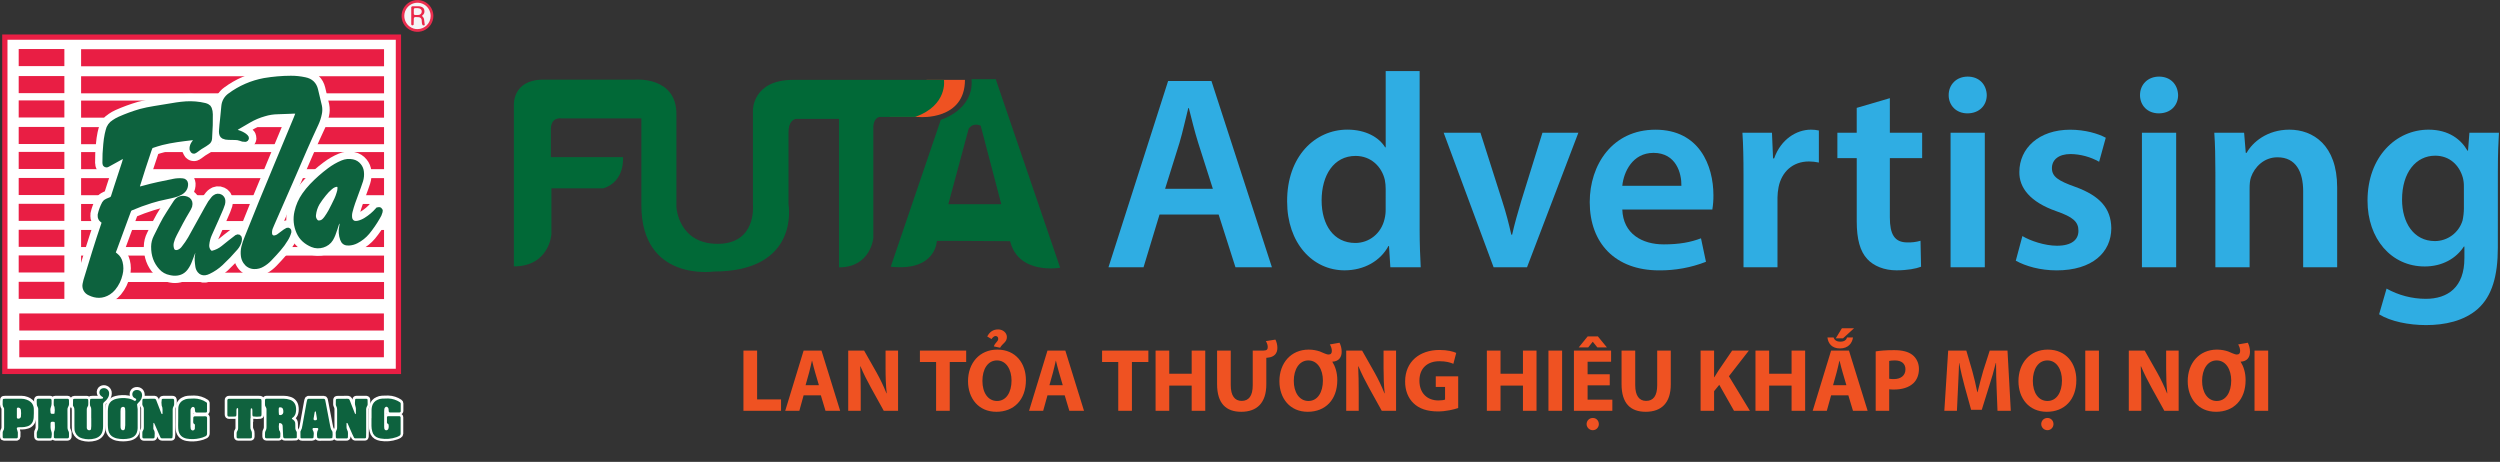 <svg width="433" height="80" viewBox="0 0 433 80" fill="none" xmlns="http://www.w3.org/2000/svg">
<rect x="0" y="0" width="433" height="80" fill="#333333" stroke="none"/>
<g clip-path="url(#clip0_944_5105)">
<path d="M72.32 0.304C72.639 0.302 72.955 0.363 73.251 0.484C73.546 0.605 73.814 0.783 74.04 1.008C74.267 1.233 74.446 1.501 74.568 1.796C74.691 2.091 74.754 2.407 74.753 2.726C74.751 3.051 74.685 3.372 74.559 3.671C74.433 3.97 74.249 4.241 74.018 4.469C73.787 4.697 73.513 4.877 73.212 4.999C72.912 5.121 72.59 5.182 72.265 5.179C71.624 5.154 71.017 4.884 70.57 4.424C70.123 3.964 69.869 3.349 69.862 2.707C69.873 1.46 70.95 0.255 72.32 0.304Z" fill="#F5F5F6"/>
<path d="M73.558 4.213C73.515 3.967 73.49 3.718 73.462 3.469C73.454 3.243 73.357 3.029 73.193 2.873C73.087 2.783 73.087 2.703 73.193 2.632C73.5 2.407 73.549 2.105 73.492 1.764C73.477 1.653 73.434 1.547 73.369 1.455C73.303 1.364 73.216 1.29 73.115 1.239C72.963 1.15 72.792 1.099 72.616 1.09C72.416 1.09 72.216 1.09 72.015 1.09C71.815 1.09 71.615 1.09 71.415 1.09C71.366 1.093 71.32 1.114 71.285 1.149C71.25 1.184 71.23 1.23 71.227 1.279C71.227 2.256 71.227 3.233 71.227 4.209C71.229 4.234 71.235 4.258 71.246 4.281C71.259 4.315 71.282 4.344 71.312 4.365C71.342 4.386 71.377 4.398 71.413 4.399C71.51 4.399 71.643 4.324 71.645 4.25C71.655 3.926 71.66 3.6 71.67 3.275C71.67 3.047 71.764 2.954 71.986 2.953C72.161 2.949 72.336 2.958 72.51 2.977C72.58 2.977 72.649 2.991 72.713 3.018C72.777 3.045 72.835 3.084 72.884 3.134C72.933 3.183 72.971 3.242 72.997 3.306C73.023 3.371 73.037 3.44 73.036 3.509C73.051 3.683 73.051 3.86 73.076 4.034C73.095 4.131 73.126 4.225 73.168 4.315C73.2 4.394 73.398 4.441 73.507 4.386C73.57 4.364 73.57 4.296 73.558 4.213ZM73.036 2.092C73.02 2.215 72.965 2.33 72.877 2.418C72.79 2.506 72.677 2.564 72.554 2.581C72.491 2.59 72.428 2.594 72.365 2.594C72.09 2.594 71.988 2.594 71.894 2.594C71.863 2.596 71.832 2.592 71.803 2.581C71.775 2.57 71.749 2.553 71.727 2.531C71.706 2.509 71.69 2.482 71.68 2.453C71.67 2.424 71.666 2.393 71.67 2.362C71.67 2.115 71.67 1.87 71.67 1.622C71.671 1.592 71.678 1.562 71.691 1.534C71.704 1.507 71.723 1.482 71.746 1.462C71.769 1.442 71.796 1.427 71.825 1.417C71.854 1.408 71.884 1.405 71.915 1.407C72.064 1.407 72.213 1.407 72.36 1.407C72.457 1.415 72.554 1.434 72.648 1.462C72.782 1.496 72.897 1.581 72.969 1.698C73.042 1.816 73.066 1.957 73.036 2.092V2.092Z" fill="#EA2849"/>
<path d="M72.309 0.006C71.764 0.005 71.232 0.167 70.779 0.469C70.326 0.771 69.973 1.201 69.765 1.705C69.556 2.208 69.501 2.762 69.608 3.296C69.713 3.831 69.975 4.322 70.36 4.707C70.745 5.092 71.235 5.355 71.769 5.461C72.303 5.568 72.856 5.513 73.359 5.305C73.862 5.097 74.292 4.744 74.595 4.291C74.897 3.838 75.059 3.305 75.059 2.76C75.059 2.03 74.769 1.33 74.253 0.813C73.738 0.297 73.038 0.006 72.309 0.006V0.006ZM72.309 5.047C71.857 5.047 71.415 4.912 71.039 4.661C70.664 4.41 70.371 4.053 70.198 3.635C70.025 3.217 69.98 2.758 70.068 2.314C70.156 1.87 70.374 1.463 70.693 1.143C71.013 0.823 71.42 0.606 71.863 0.517C72.306 0.429 72.766 0.475 73.183 0.648C73.6 0.821 73.957 1.114 74.208 1.49C74.459 1.866 74.593 2.308 74.593 2.76C74.592 3.366 74.35 3.946 73.921 4.374C73.493 4.802 72.912 5.041 72.307 5.041L72.309 5.047Z" fill="#EA2D4E"/>
<path d="M10.637 75.861H9.515C9.466 75.857 9.421 75.835 9.386 75.801C9.352 75.766 9.331 75.721 9.327 75.672C9.327 75.423 9.315 75.174 9.327 74.918C9.321 74.843 9.333 74.768 9.36 74.699C9.602 74.199 9.481 73.671 9.485 73.154C9.485 73.116 9.471 73.08 9.446 73.052C9.421 73.024 9.386 73.007 9.349 73.003C9.224 72.991 9.098 72.986 8.972 72.988C8.924 72.998 8.879 73.021 8.842 73.054C8.805 73.087 8.778 73.129 8.763 73.176C8.763 73.672 8.693 74.167 8.891 74.653C9.023 74.98 8.967 75.34 8.925 75.687C8.925 75.746 8.842 75.799 8.793 75.848C8.772 75.862 8.747 75.869 8.721 75.867C8.024 75.867 7.325 75.867 6.627 75.867C6.565 75.869 6.504 75.847 6.458 75.805C6.411 75.764 6.382 75.706 6.377 75.644C6.377 75.446 6.377 75.246 6.363 75.048C6.349 74.872 6.391 74.697 6.482 74.546C6.584 74.375 6.633 74.178 6.624 73.98C6.624 72.957 6.624 71.935 6.624 70.914C6.639 70.766 6.613 70.615 6.548 70.48C6.346 70.186 6.36 69.867 6.36 69.537C6.36 69.437 6.36 69.337 6.36 69.239C6.36 69.208 6.366 69.177 6.379 69.149C6.391 69.12 6.409 69.095 6.432 69.073C6.454 69.052 6.481 69.035 6.51 69.025C6.539 69.014 6.57 69.009 6.601 69.011C7.3 69.011 7.998 69.011 8.697 69.011C8.759 69.012 8.818 69.037 8.862 69.082C8.905 69.126 8.929 69.186 8.929 69.249C8.942 69.671 8.976 70.088 8.799 70.499C8.671 70.801 8.727 71.139 8.761 71.46C8.77 71.494 8.787 71.526 8.811 71.552C8.835 71.579 8.865 71.599 8.899 71.611C9.046 71.63 9.194 71.633 9.342 71.62C9.365 71.614 9.387 71.602 9.405 71.586C9.423 71.569 9.437 71.549 9.445 71.526C9.507 71.157 9.504 70.781 9.436 70.414C9.264 70.169 9.306 69.89 9.304 69.618C9.304 69.469 9.304 69.32 9.325 69.171C9.325 69.086 9.402 69.052 9.47 69.024C9.493 69.015 9.518 69.011 9.543 69.013H11.713C11.744 69.012 11.774 69.018 11.803 69.03C11.832 69.042 11.858 69.06 11.879 69.082C11.901 69.104 11.918 69.131 11.929 69.159C11.94 69.189 11.946 69.219 11.945 69.25C11.945 69.426 11.945 69.599 11.954 69.775C11.974 70 11.921 70.225 11.801 70.416C11.712 70.568 11.67 70.743 11.683 70.918L11.694 73.91C11.679 74.16 11.738 74.409 11.864 74.625C11.919 74.736 11.948 74.858 11.948 74.982C11.96 75.18 11.948 75.382 11.948 75.58C11.952 75.617 11.947 75.654 11.935 75.689C11.923 75.725 11.904 75.757 11.878 75.784C11.853 75.811 11.822 75.833 11.787 75.847C11.753 75.861 11.716 75.868 11.679 75.867H10.631L10.637 75.861Z" fill="white" stroke="white" stroke-width="0.915" stroke-miterlimit="10"/>
<path d="M15.801 72.378C15.801 71.875 15.801 71.376 15.801 70.88C15.818 70.68 15.766 70.481 15.654 70.314C15.624 70.275 15.604 70.229 15.598 70.18C15.556 69.834 15.56 69.483 15.611 69.137C15.62 69.115 15.633 69.094 15.651 69.077C15.668 69.061 15.69 69.048 15.713 69.041C15.809 69.021 15.908 69.012 16.007 69.013C16.506 69.013 17.006 69.013 17.515 69.013C17.613 69.007 17.711 68.988 17.805 68.958C17.903 68.933 17.795 68.981 17.837 68.892C17.856 68.852 17.86 68.777 17.837 68.758C17.743 68.68 17.635 68.62 17.533 68.552C17.391 68.449 17.287 68.301 17.239 68.132C17.191 67.963 17.201 67.783 17.268 67.62C17.323 67.48 17.424 67.362 17.554 67.284C17.68 67.215 17.82 67.175 17.964 67.17C18.107 67.165 18.25 67.194 18.38 67.255C18.511 67.315 18.625 67.406 18.713 67.52C18.801 67.633 18.861 67.766 18.889 67.907C18.939 68.257 18.857 68.613 18.659 68.905C18.506 69.165 18.303 69.391 18.061 69.571C17.99 69.621 17.934 69.689 17.898 69.768C17.861 69.847 17.847 69.934 17.856 70.02C17.856 70.669 17.856 71.318 17.856 71.967V73.765C17.857 74.039 17.826 74.312 17.765 74.58C17.598 75.289 17.124 75.697 16.459 75.883C15.731 76.085 14.962 76.08 14.237 75.868C13.967 75.805 13.717 75.678 13.507 75.499C13.296 75.32 13.132 75.092 13.027 74.836C12.956 74.677 12.915 74.505 12.906 74.331C12.906 74.106 12.891 73.882 12.891 73.657C12.891 72.808 12.891 71.959 12.891 71.11C12.891 70.835 12.891 70.561 12.702 70.329C12.657 70.27 12.633 70.197 12.634 70.122C12.634 69.797 12.634 69.475 12.655 69.15C12.655 69.115 12.712 69.071 12.751 69.048C12.797 69.028 12.847 69.019 12.896 69.02C13.596 69.02 14.295 69.02 14.994 69.02C15.219 69.02 15.287 69.101 15.29 69.35C15.29 69.548 15.29 69.748 15.29 69.948C15.304 70.099 15.264 70.249 15.177 70.373C15.074 70.516 15.022 70.689 15.03 70.865C15.03 71.914 15.03 72.962 15.03 74.01C15.032 74.06 15.038 74.11 15.047 74.159C15.061 74.213 15.085 74.264 15.119 74.309C15.152 74.353 15.195 74.39 15.243 74.418C15.292 74.445 15.345 74.463 15.401 74.469C15.456 74.475 15.512 74.47 15.566 74.454C15.658 74.419 15.754 74.369 15.767 74.255C15.79 74.083 15.804 73.909 15.809 73.735C15.809 73.286 15.809 72.835 15.809 72.386L15.801 72.378Z" fill="white" stroke="white" stroke-width="0.915" stroke-miterlimit="10"/>
<path d="M59.354 69.018C60.739 69.041 60.351 68.782 60.871 70.037C61.08 70.543 61.271 71.056 61.472 71.565C61.494 71.604 61.524 71.638 61.561 71.663C61.604 71.699 61.64 71.635 61.642 71.501C61.642 71.252 61.655 71.001 61.642 70.746C61.635 70.598 61.607 70.451 61.559 70.311C61.425 69.92 61.482 69.524 61.514 69.13C61.514 69.094 61.576 69.058 61.614 69.028C61.636 69.016 61.661 69.012 61.685 69.014C62.283 69.014 62.88 69.014 63.478 69.014C63.527 69.018 63.572 69.04 63.607 69.074C63.641 69.109 63.663 69.154 63.666 69.203C63.666 69.452 63.683 69.701 63.678 69.958C63.68 70.057 63.655 70.155 63.606 70.241C63.458 70.473 63.391 70.749 63.417 71.024V74.837C63.417 75.11 63.418 75.385 63.403 75.659C63.4 75.709 63.38 75.757 63.345 75.793C63.31 75.829 63.264 75.852 63.214 75.857C62.648 75.857 62.068 75.857 61.495 75.857C61.459 75.852 61.425 75.84 61.395 75.821C61.365 75.801 61.339 75.776 61.32 75.746C61.212 75.557 61.118 75.346 61.028 75.142C60.747 74.504 60.462 73.865 60.187 73.229C60.174 73.203 60.104 73.197 60.057 73.188C60.047 73.188 60.019 73.216 60.019 73.229C60.019 73.478 60.002 73.729 60.019 73.984C60.026 74.133 60.066 74.278 60.136 74.41C60.236 74.581 60.282 74.778 60.27 74.976C60.27 75.199 60.27 75.423 60.26 75.648C60.26 75.679 60.254 75.71 60.241 75.738C60.228 75.767 60.209 75.792 60.186 75.813C60.163 75.833 60.135 75.849 60.105 75.858C60.076 75.867 60.044 75.87 60.013 75.867C59.465 75.867 58.917 75.867 58.368 75.867C58.319 75.865 58.272 75.846 58.236 75.813C58.199 75.78 58.175 75.736 58.168 75.687C58.168 75.487 58.153 75.289 58.151 75.091C58.124 74.867 58.172 74.64 58.287 74.446C58.371 74.291 58.406 74.114 58.387 73.939V70.871C58.392 70.673 58.343 70.477 58.245 70.305C58.194 70.221 58.164 70.126 58.159 70.028C58.159 69.754 58.159 69.481 58.168 69.207C58.173 69.159 58.195 69.115 58.229 69.082C58.264 69.05 58.309 69.03 58.357 69.028L59.354 69.018Z" fill="white" stroke="white" stroke-width="0.915" stroke-miterlimit="10"/>
<path d="M25.868 69.009H26.466C27.001 69.009 26.947 68.975 27.152 69.498C27.424 70.192 27.687 70.89 27.959 71.586C27.986 71.625 28.027 71.652 28.074 71.661C28.132 71.682 28.151 71.646 28.149 71.576C28.13 71.107 28.224 70.633 28.002 70.178C27.948 69.834 27.952 69.483 28.013 69.139C28.013 69.101 28.072 69.06 28.111 69.039C28.157 69.02 28.207 69.011 28.257 69.013C28.781 69.013 29.305 69.013 29.827 69.013C30.104 69.013 30.157 69.073 30.162 69.375C30.162 69.55 30.162 69.724 30.162 69.899C30.177 70.049 30.142 70.199 30.06 70.326C29.954 70.495 29.9 70.692 29.906 70.892C29.906 71.065 29.906 71.241 29.906 71.414C29.906 72.711 29.906 74.007 29.906 75.302C29.903 75.451 29.888 75.599 29.863 75.746C29.863 75.784 29.798 75.816 29.761 75.844C29.74 75.856 29.715 75.862 29.691 75.861C29.142 75.861 28.594 75.861 28.046 75.861C27.984 75.86 27.924 75.839 27.874 75.803C27.824 75.766 27.787 75.716 27.767 75.657C27.467 74.972 27.171 74.287 26.871 73.603C26.813 73.465 26.747 73.331 26.683 73.199C26.683 73.186 26.634 73.188 26.611 73.199C26.588 73.21 26.572 73.224 26.572 73.239C26.572 73.537 26.558 73.833 26.56 74.131C26.556 74.207 26.574 74.282 26.611 74.348C26.898 74.754 26.777 75.21 26.775 75.65C26.774 75.68 26.767 75.711 26.753 75.739C26.741 75.767 26.722 75.792 26.699 75.813C26.677 75.834 26.65 75.85 26.621 75.861C26.592 75.871 26.561 75.876 26.53 75.874H24.884C24.853 75.874 24.823 75.867 24.794 75.854C24.766 75.842 24.74 75.823 24.719 75.801C24.698 75.778 24.681 75.751 24.67 75.722C24.66 75.693 24.655 75.662 24.656 75.631C24.656 75.382 24.656 75.133 24.656 74.876C24.647 74.752 24.68 74.628 24.751 74.525C24.864 74.359 24.916 74.159 24.9 73.959C24.9 72.912 24.9 71.865 24.9 70.82C24.921 70.67 24.886 70.517 24.803 70.39C24.669 70.208 24.609 69.981 24.638 69.756C24.638 69.582 24.638 69.409 24.649 69.233C24.65 69.203 24.657 69.172 24.67 69.144C24.683 69.116 24.702 69.091 24.725 69.07C24.748 69.05 24.775 69.034 24.805 69.025C24.834 69.015 24.865 69.012 24.896 69.014C25.22 69.014 25.544 69.014 25.868 69.014V69.009Z" fill="white" stroke="white" stroke-width="0.915" stroke-miterlimit="10"/>
<path d="M64.354 72.384V70.961C64.356 70.737 64.385 70.513 64.443 70.296C64.502 70.051 64.618 69.823 64.782 69.632C64.946 69.441 65.153 69.291 65.385 69.196C65.633 69.073 65.903 69.002 66.179 68.988C66.528 68.988 66.876 68.964 67.227 68.964C67.955 68.983 68.662 69.209 69.266 69.614C69.31 69.639 69.346 69.675 69.371 69.719C69.396 69.762 69.409 69.811 69.408 69.862C69.408 70.287 69.408 70.711 69.408 71.135C69.411 71.166 69.408 71.197 69.399 71.227C69.39 71.256 69.374 71.284 69.354 71.307C69.334 71.331 69.309 71.349 69.281 71.363C69.252 71.376 69.222 71.383 69.191 71.384C68.642 71.384 68.092 71.384 67.544 71.384C67.398 71.384 67.344 71.318 67.327 71.146C67.314 71.022 67.314 70.895 67.293 70.769C67.278 70.683 67.239 70.603 67.18 70.538C67.122 70.473 67.047 70.425 66.963 70.401C66.803 70.375 66.597 70.569 66.569 70.778C66.55 70.903 66.539 71.029 66.537 71.156C66.537 72.056 66.537 72.955 66.537 73.852C66.539 73.951 66.546 74.051 66.56 74.15C66.566 74.224 66.594 74.295 66.641 74.354C66.688 74.412 66.75 74.456 66.822 74.478C66.908 74.492 66.997 74.478 67.075 74.438C67.153 74.398 67.216 74.334 67.255 74.255C67.345 73.996 67.354 73.715 67.28 73.45C67.28 73.412 67.214 73.374 67.17 73.356C67.124 73.338 67.085 73.306 67.057 73.264C67.03 73.222 67.017 73.173 67.02 73.124C67.02 72.825 67.02 72.525 67.02 72.227C67.024 72.179 67.046 72.133 67.08 72.099C67.114 72.065 67.16 72.043 67.208 72.039C67.858 72.039 68.507 72.039 69.155 72.039C69.186 72.038 69.217 72.044 69.246 72.056C69.274 72.067 69.3 72.085 69.322 72.107C69.344 72.129 69.361 72.155 69.373 72.184C69.384 72.213 69.39 72.243 69.389 72.275C69.389 72.95 69.389 73.623 69.389 74.297C69.389 74.572 69.389 74.846 69.389 75.121C69.388 75.184 69.369 75.246 69.336 75.299C69.303 75.353 69.256 75.396 69.201 75.425C69.029 75.526 68.848 75.611 68.659 75.676C67.783 75.981 66.844 76.06 65.928 75.906C65.781 75.88 65.636 75.844 65.495 75.797C65.243 75.717 65.017 75.573 64.838 75.379C64.659 75.185 64.535 74.947 64.477 74.689C64.386 74.377 64.34 74.054 64.339 73.729C64.339 73.28 64.339 72.829 64.339 72.38L64.354 72.384Z" fill="white" stroke="white" stroke-width="0.915" stroke-miterlimit="10"/>
<path d="M30.869 72.388C30.869 71.939 30.869 71.49 30.869 71.041C30.867 70.866 30.875 70.692 30.892 70.518C30.917 70.243 31.014 69.98 31.172 69.754C31.33 69.528 31.545 69.347 31.795 69.23C32.037 69.098 32.304 69.019 32.579 68.998C32.927 68.981 33.276 68.965 33.625 68.962C34.378 68.965 35.112 69.192 35.736 69.614C35.767 69.634 35.793 69.659 35.814 69.69C35.834 69.72 35.848 69.754 35.855 69.79C35.864 70.261 35.855 70.733 35.855 71.209C35.849 71.257 35.825 71.302 35.788 71.335C35.751 71.368 35.704 71.386 35.655 71.386C35.106 71.386 34.558 71.386 34.009 71.386C33.876 71.386 33.802 71.297 33.785 71.142C33.768 70.988 33.761 70.844 33.74 70.697C33.727 70.649 33.708 70.603 33.681 70.561C33.66 70.523 33.63 70.491 33.594 70.466C33.558 70.441 33.517 70.424 33.474 70.417C33.431 70.41 33.387 70.413 33.345 70.426C33.303 70.439 33.265 70.46 33.233 70.49C33.146 70.576 33.078 70.68 33.033 70.793C33.001 70.917 32.989 71.044 32.997 71.171C32.997 72.069 32.997 72.966 32.997 73.863C32.999 73.99 33.013 74.116 33.039 74.24C33.066 74.31 33.11 74.371 33.168 74.419C33.226 74.466 33.295 74.498 33.368 74.51C33.455 74.509 33.539 74.48 33.607 74.426C33.675 74.372 33.724 74.298 33.745 74.214C33.761 73.991 33.761 73.767 33.759 73.544C33.758 73.52 33.751 73.496 33.74 73.474C33.729 73.452 33.714 73.433 33.694 73.418C33.47 73.318 33.457 73.127 33.465 72.922C33.472 72.716 33.465 72.475 33.481 72.25C33.489 72.201 33.513 72.156 33.55 72.122C33.586 72.088 33.632 72.066 33.681 72.061C34.305 72.061 34.927 72.05 35.551 72.05C35.774 72.05 35.864 72.141 35.864 72.365C35.864 73.263 35.864 74.161 35.864 75.059C35.867 75.159 35.84 75.257 35.785 75.341C35.731 75.424 35.651 75.489 35.559 75.525C35.245 75.679 34.912 75.791 34.569 75.857C33.838 76.028 33.08 76.049 32.341 75.918C31.54 75.765 31.052 75.291 30.905 74.495C30.884 74.37 30.871 74.244 30.867 74.118C30.858 73.944 30.854 73.769 30.854 73.595C30.867 73.186 30.869 72.788 30.869 72.388Z" fill="white" stroke="white" stroke-width="0.915" stroke-miterlimit="10"/>
<path d="M43.368 72.397V73.895C43.352 74.096 43.396 74.298 43.494 74.474C43.6 74.643 43.649 74.841 43.634 75.04C43.634 75.24 43.634 75.44 43.634 75.64C43.634 75.671 43.627 75.702 43.615 75.731C43.602 75.759 43.584 75.785 43.561 75.806C43.538 75.827 43.511 75.843 43.482 75.853C43.453 75.863 43.421 75.867 43.39 75.865C42.664 75.865 41.94 75.865 41.217 75.865C41.186 75.866 41.155 75.861 41.126 75.85C41.097 75.839 41.071 75.822 41.048 75.8C41.026 75.778 41.009 75.752 40.997 75.723C40.985 75.695 40.979 75.664 40.98 75.633C40.98 75.408 40.98 75.183 40.98 74.959C40.975 74.833 41.013 74.71 41.087 74.608C41.191 74.466 41.246 74.294 41.243 74.118C41.243 72.986 41.243 71.871 41.243 70.746C41.243 70.656 41.176 70.597 41.114 70.624C41.051 70.65 40.981 70.692 40.972 70.775C40.963 70.858 40.95 70.973 40.946 71.073C40.946 71.273 40.946 71.473 40.946 71.673C40.946 71.746 40.946 71.822 40.932 71.895C40.925 71.943 40.903 71.987 40.869 72.021C40.835 72.055 40.791 72.077 40.744 72.084C40.394 72.084 40.045 72.099 39.696 72.097C39.474 72.097 39.379 72.003 39.379 71.776C39.379 70.951 39.379 70.127 39.379 69.303C39.374 69.266 39.378 69.228 39.389 69.193C39.4 69.157 39.418 69.124 39.443 69.097C39.468 69.069 39.499 69.047 39.533 69.032C39.567 69.017 39.604 69.01 39.641 69.011C39.741 69.011 39.841 69.011 39.941 69.011H44.738C44.863 69.011 44.987 69.022 45.115 69.03C45.152 69.035 45.186 69.05 45.214 69.075C45.242 69.099 45.262 69.132 45.272 69.167C45.291 69.239 45.298 69.314 45.294 69.388C45.294 70.164 45.294 70.938 45.294 71.71C45.3 71.785 45.29 71.86 45.266 71.931C45.238 71.99 45.172 72.067 45.115 72.073C44.695 72.13 44.269 72.13 43.849 72.073C43.825 72.064 43.804 72.051 43.787 72.033C43.769 72.016 43.756 71.994 43.749 71.971C43.726 71.899 43.715 71.825 43.715 71.75C43.715 71.525 43.715 71.301 43.715 71.076C43.71 70.977 43.7 70.877 43.684 70.778C43.684 70.714 43.573 70.641 43.524 70.671C43.475 70.701 43.439 70.726 43.436 70.761C43.416 70.886 43.407 71.012 43.407 71.139C43.407 71.563 43.407 71.988 43.407 72.412L43.368 72.397Z" fill="white" stroke="white" stroke-width="0.915" stroke-miterlimit="10"/>
<path d="M23.512 67.507C23.39 67.53 23.276 67.582 23.179 67.66C23.093 67.733 23.025 67.824 22.979 67.926C22.934 68.029 22.911 68.14 22.914 68.252C22.917 68.365 22.944 68.475 22.995 68.575C23.046 68.675 23.118 68.763 23.207 68.832C23.311 68.899 23.421 68.959 23.535 69.009C23.603 69.045 23.614 69.109 23.575 69.198C23.488 69.386 23.386 69.435 23.233 69.335C22.914 69.142 22.559 69.013 22.189 68.958C21.5 68.841 20.795 68.865 20.116 69.028C19.922 69.075 19.735 69.149 19.561 69.247C19.349 69.354 19.165 69.511 19.024 69.703C18.884 69.895 18.791 70.119 18.753 70.354C18.707 70.624 18.681 70.897 18.676 71.171C18.664 71.569 18.676 71.967 18.676 72.367C18.676 72.767 18.664 73.165 18.676 73.563C18.68 73.862 18.707 74.16 18.757 74.455C18.8 74.728 18.912 74.985 19.081 75.202C19.251 75.42 19.472 75.591 19.726 75.701C19.883 75.777 20.049 75.835 20.219 75.872C20.953 76.031 21.713 76.031 22.447 75.872C22.618 75.834 22.783 75.775 22.939 75.697C23.122 75.614 23.285 75.494 23.417 75.344C23.55 75.193 23.649 75.017 23.708 74.825C23.791 74.59 23.836 74.343 23.842 74.093C23.842 72.997 23.842 71.899 23.842 70.803C23.824 70.531 23.79 70.26 23.74 69.992C23.872 69.716 24.149 69.564 24.306 69.313C24.465 69.089 24.567 68.83 24.604 68.558C24.673 67.86 24.221 67.39 23.512 67.507ZM21.693 73.603C21.686 73.802 21.663 73.999 21.627 74.195C21.614 74.269 21.576 74.336 21.52 74.386C21.464 74.436 21.393 74.466 21.318 74.471C21.244 74.47 21.17 74.45 21.107 74.411C21.043 74.372 20.991 74.316 20.956 74.25C20.924 74.183 20.901 74.112 20.889 74.038C20.876 73.913 20.871 73.787 20.873 73.661C20.873 72.836 20.873 72.012 20.873 71.188C20.87 71.039 20.882 70.889 20.909 70.743C20.926 70.669 20.962 70.602 21.014 70.547C21.066 70.492 21.131 70.452 21.203 70.431C21.25 70.414 21.299 70.406 21.349 70.409C21.398 70.413 21.447 70.427 21.49 70.45C21.534 70.474 21.572 70.507 21.602 70.546C21.632 70.586 21.653 70.632 21.663 70.68C21.682 70.829 21.693 70.978 21.695 71.127C21.695 71.526 21.695 71.925 21.695 72.326C21.695 72.725 21.705 73.178 21.693 73.603V73.603Z" fill="white" stroke="white" stroke-width="0.915" stroke-miterlimit="10"/>
<path d="M51.403 74.825C51.396 74.75 51.366 74.679 51.318 74.621C51.194 74.433 51.136 74.207 51.154 73.982C51.154 73.757 51.154 73.533 51.139 73.308C51.136 73.183 51.104 73.06 51.047 72.949C50.989 72.837 50.908 72.74 50.807 72.665C50.749 72.62 50.681 72.584 50.619 72.54C50.603 72.531 50.59 72.518 50.581 72.502C50.571 72.486 50.565 72.469 50.564 72.45C50.562 72.432 50.565 72.414 50.571 72.397C50.578 72.379 50.589 72.364 50.602 72.352C50.904 72.168 51.121 71.874 51.207 71.531C51.304 71.142 51.313 70.736 51.233 70.343C51.184 70.07 51.06 69.816 50.874 69.61C50.689 69.404 50.45 69.254 50.184 69.177C49.852 69.064 49.503 69.007 49.153 69.009C48.678 69.009 48.21 69.009 47.728 69.009H47.428H46.154C45.965 69.009 45.897 69.096 45.894 69.294C45.89 69.492 45.894 69.743 45.894 69.967C45.876 70.142 45.928 70.318 46.037 70.456C46.127 70.577 46.17 70.728 46.157 70.879C46.157 71.903 46.157 72.927 46.157 73.95C46.167 74.148 46.12 74.344 46.022 74.516C45.928 74.664 45.884 74.839 45.895 75.014C45.895 75.189 45.895 75.363 45.895 75.538C45.895 75.563 45.895 75.589 45.895 75.614C45.895 75.645 45.901 75.675 45.913 75.704C45.924 75.733 45.941 75.758 45.963 75.78C45.985 75.802 46.011 75.82 46.039 75.832C46.068 75.844 46.098 75.85 46.129 75.85H48.312C48.337 75.853 48.362 75.848 48.383 75.835C48.435 75.787 48.483 75.735 48.527 75.68C48.541 75.659 48.548 75.633 48.546 75.608C48.546 75.216 48.645 74.804 48.357 74.461C48.343 74.44 48.334 74.416 48.333 74.391C48.271 74.022 48.271 73.645 48.333 73.276C48.345 73.257 48.361 73.242 48.38 73.231C48.4 73.219 48.422 73.213 48.444 73.212C48.57 73.209 48.693 73.254 48.787 73.338C48.882 73.422 48.941 73.539 48.953 73.665C48.975 73.888 48.972 74.114 48.983 74.337C49.002 74.737 49.017 75.135 49.043 75.533C49.06 75.765 49.153 75.852 49.369 75.855C49.746 75.855 50.123 75.855 50.5 75.855C50.751 75.855 51 75.855 51.254 75.831C51.311 75.831 51.405 75.75 51.407 75.702C51.403 75.423 51.407 75.123 51.403 74.825ZM49.066 71.41C49.054 71.483 49.027 71.552 48.986 71.614C48.945 71.675 48.892 71.727 48.829 71.766C48.767 71.805 48.697 71.831 48.624 71.841C48.551 71.85 48.477 71.845 48.406 71.824C48.385 71.816 48.365 71.804 48.349 71.787C48.333 71.771 48.321 71.751 48.314 71.729C48.289 71.541 48.278 71.341 48.278 71.318C48.278 71.024 48.278 70.901 48.278 70.778C48.278 70.477 48.402 70.467 48.655 70.509C48.741 70.519 48.822 70.555 48.887 70.612C48.952 70.668 48.999 70.744 49.021 70.828C49.077 71.016 49.093 71.215 49.066 71.41Z" fill="white" stroke="white" stroke-width="0.915" stroke-miterlimit="10"/>
<path d="M57.59 74.774C57.586 74.725 57.569 74.677 57.541 74.636C57.263 74.287 57.214 73.863 57.135 73.448C56.907 72.249 56.677 71.051 56.447 69.852C56.406 69.631 56.362 69.412 56.315 69.194C56.302 69.145 56.274 69.103 56.235 69.072C56.196 69.04 56.148 69.022 56.099 69.02C55.201 69.02 54.303 69.02 53.405 69.02C53.356 69.026 53.309 69.048 53.273 69.082C53.236 69.115 53.211 69.16 53.201 69.209C53.164 69.354 53.128 69.499 53.102 69.645C52.855 70.993 52.608 72.341 52.37 73.689C52.343 73.988 52.252 74.278 52.104 74.538C52.063 74.6 52.039 74.672 52.037 74.746C52.037 75.069 52.037 75.393 52.048 75.716C52.048 75.804 52.129 75.832 52.193 75.867C52.216 75.876 52.242 75.879 52.267 75.876C52.864 75.876 53.463 75.876 54.061 75.876C54.11 75.877 54.159 75.866 54.202 75.844C54.242 75.821 54.295 75.782 54.3 75.744C54.321 75.572 54.334 75.399 54.342 75.225C54.382 74.951 54.32 74.672 54.168 74.44C54.142 74.404 54.148 74.346 54.136 74.297C54.129 74.249 54.14 74.199 54.167 74.159C54.195 74.119 54.237 74.091 54.285 74.082C54.508 74.082 54.732 74.082 54.956 74.082C54.986 74.084 55.015 74.093 55.041 74.109C55.067 74.124 55.088 74.146 55.104 74.172C55.12 74.197 55.129 74.226 55.131 74.256C55.133 74.286 55.128 74.316 55.117 74.344C55.059 74.454 55.008 74.567 54.966 74.684C54.879 75.046 54.879 75.423 54.966 75.785C55.211 75.974 55.495 75.855 55.761 75.88C55.934 75.895 56.11 75.88 56.283 75.88C56.583 75.88 56.883 75.88 57.182 75.88C57.281 75.88 57.379 75.87 57.474 75.848C57.498 75.84 57.518 75.827 57.535 75.809C57.552 75.792 57.565 75.771 57.572 75.748C57.623 75.425 57.629 75.098 57.59 74.774V74.774ZM54.591 72.737H54.517C54.486 72.736 54.456 72.729 54.428 72.715C54.4 72.702 54.375 72.683 54.356 72.659C54.336 72.635 54.321 72.607 54.313 72.577C54.305 72.548 54.303 72.516 54.308 72.486C54.372 72.095 54.436 71.703 54.506 71.312C54.506 71.273 54.566 71.239 54.602 71.21C54.638 71.182 54.692 71.184 54.704 71.258C54.766 71.65 54.834 72.04 54.892 72.433C54.922 72.652 54.826 72.742 54.591 72.737Z" fill="white" stroke="white" stroke-width="0.915" stroke-miterlimit="10"/>
<path d="M5.858 70.763C5.854 70.614 5.83 70.466 5.787 70.324C5.611 69.72 5.176 69.369 4.607 69.169C4.326 69.064 4.028 69.01 3.728 69.009C3.255 69.009 2.786 69.009 2.307 69.009H0.886C0.787 69.007 0.688 69.018 0.592 69.039C0.569 69.047 0.548 69.06 0.53 69.077C0.513 69.095 0.5 69.116 0.492 69.139C0.47 69.236 0.461 69.334 0.464 69.433C0.464 69.824 0.385 70.23 0.663 70.579C0.709 70.668 0.727 70.769 0.714 70.869C0.714 71.914 0.714 72.961 0.714 74.008C0.723 74.21 0.665 74.409 0.549 74.574C0.494 74.657 0.466 74.754 0.466 74.853C0.466 75.127 0.466 75.4 0.466 75.674C0.469 75.723 0.491 75.769 0.525 75.803C0.56 75.838 0.605 75.859 0.654 75.863H2.895C2.943 75.857 2.988 75.835 3.022 75.801C3.056 75.767 3.078 75.722 3.084 75.674C3.084 75.4 3.101 75.125 3.095 74.852C3.085 74.754 3.06 74.659 3.022 74.569C2.816 74.003 2.867 73.937 3.472 73.929C3.596 73.929 3.721 73.929 3.849 73.929C4.123 73.929 4.396 73.887 4.658 73.805C4.915 73.747 5.151 73.62 5.342 73.438C5.533 73.256 5.67 73.025 5.74 72.771C5.791 72.605 5.823 72.433 5.834 72.259C5.87 71.76 5.868 71.261 5.858 70.763ZM3.623 72.12C3.609 72.18 3.582 72.237 3.545 72.287C3.507 72.337 3.46 72.378 3.406 72.408C3.351 72.439 3.291 72.457 3.229 72.463C3.167 72.468 3.105 72.461 3.046 72.441C3.011 72.428 2.98 72.405 2.958 72.375C2.936 72.344 2.923 72.308 2.922 72.271C2.912 72.022 2.922 71.773 2.922 71.516C2.922 71.241 2.922 70.967 2.922 70.694C2.931 70.659 2.948 70.627 2.973 70.601C2.998 70.575 3.029 70.555 3.063 70.544C3.186 70.521 3.314 70.548 3.418 70.619C3.522 70.689 3.593 70.798 3.617 70.922C3.666 71.32 3.668 71.722 3.623 72.12V72.12Z" fill="white" stroke="white" stroke-width="0.915" stroke-miterlimit="10"/>
<path d="M10.637 75.916H9.515C9.466 75.912 9.421 75.891 9.386 75.856C9.352 75.821 9.33 75.776 9.327 75.727C9.327 75.478 9.315 75.229 9.327 74.972C9.321 74.898 9.333 74.823 9.36 74.753C9.602 74.254 9.481 73.725 9.485 73.208C9.485 73.171 9.471 73.134 9.446 73.106C9.421 73.078 9.386 73.06 9.349 73.055C9.225 73.046 9.1 73.04 8.972 73.042C8.923 73.052 8.878 73.074 8.841 73.108C8.805 73.141 8.777 73.183 8.763 73.231C8.763 73.727 8.693 74.221 8.891 74.706C9.023 75.034 8.967 75.395 8.925 75.74C8.925 75.799 8.842 75.851 8.793 75.902C8.772 75.916 8.747 75.922 8.721 75.919H6.627C6.565 75.921 6.504 75.9 6.458 75.858C6.411 75.817 6.382 75.759 6.377 75.697C6.377 75.497 6.377 75.299 6.363 75.099C6.349 74.924 6.391 74.749 6.482 74.599C6.584 74.428 6.633 74.231 6.624 74.033C6.624 73.01 6.624 71.988 6.624 70.965C6.638 70.817 6.612 70.668 6.548 70.533C6.346 70.239 6.36 69.92 6.36 69.59C6.36 69.492 6.36 69.392 6.36 69.292C6.36 69.261 6.367 69.23 6.379 69.202C6.392 69.174 6.41 69.148 6.432 69.127C6.455 69.106 6.481 69.089 6.51 69.078C6.539 69.067 6.57 69.062 6.601 69.064H8.697C8.759 69.065 8.819 69.091 8.862 69.136C8.905 69.181 8.929 69.241 8.929 69.303C8.942 69.724 8.976 70.143 8.799 70.554C8.671 70.856 8.727 71.192 8.761 71.514C8.77 71.549 8.787 71.58 8.811 71.606C8.835 71.632 8.865 71.652 8.899 71.663C9.045 71.683 9.194 71.687 9.342 71.675C9.365 71.669 9.387 71.657 9.405 71.64C9.423 71.624 9.437 71.603 9.445 71.58C9.507 71.212 9.504 70.836 9.436 70.469C9.264 70.224 9.306 69.943 9.304 69.671C9.304 69.522 9.304 69.373 9.325 69.224C9.325 69.141 9.402 69.107 9.47 69.077C9.493 69.069 9.518 69.066 9.543 69.067H11.713C11.744 69.067 11.775 69.073 11.803 69.084C11.832 69.096 11.858 69.114 11.88 69.136C11.902 69.158 11.919 69.185 11.93 69.214C11.941 69.243 11.946 69.274 11.945 69.305C11.945 69.479 11.945 69.654 11.954 69.828C11.974 70.053 11.921 70.279 11.801 70.471C11.712 70.622 11.67 70.797 11.683 70.973L11.694 73.963C11.679 74.213 11.738 74.463 11.864 74.68C11.919 74.791 11.948 74.913 11.948 75.036C11.96 75.225 11.948 75.434 11.948 75.635C11.952 75.671 11.947 75.709 11.935 75.744C11.923 75.779 11.904 75.811 11.878 75.838C11.853 75.865 11.822 75.886 11.787 75.9C11.753 75.914 11.716 75.921 11.679 75.919C11.33 75.919 10.98 75.919 10.631 75.919L10.637 75.916Z" fill="#0D623E"/>
<path d="M15.801 72.433C15.801 71.933 15.801 71.435 15.801 70.935C15.818 70.735 15.766 70.535 15.654 70.369C15.624 70.329 15.604 70.283 15.598 70.233C15.556 69.886 15.56 69.536 15.611 69.19C15.62 69.167 15.633 69.147 15.651 69.13C15.668 69.114 15.69 69.101 15.713 69.094C15.809 69.075 15.908 69.066 16.007 69.067C16.506 69.067 17.006 69.067 17.515 69.067C17.613 69.06 17.71 69.041 17.805 69.011C17.903 68.986 17.795 69.035 17.837 68.945C17.856 68.907 17.86 68.83 17.837 68.811C17.743 68.735 17.635 68.673 17.533 68.605C17.391 68.502 17.287 68.354 17.239 68.185C17.191 68.016 17.201 67.836 17.268 67.673C17.323 67.533 17.424 67.415 17.554 67.339C17.68 67.269 17.82 67.229 17.964 67.224C18.108 67.218 18.25 67.247 18.381 67.308C18.511 67.369 18.625 67.46 18.714 67.574C18.802 67.687 18.862 67.82 18.889 67.962C18.939 68.311 18.857 68.667 18.659 68.96C18.506 69.219 18.302 69.444 18.061 69.624C17.99 69.674 17.934 69.742 17.898 69.822C17.861 69.901 17.847 69.988 17.856 70.075C17.856 70.724 17.856 71.373 17.856 72.022V73.818C17.857 74.093 17.826 74.367 17.765 74.635C17.598 75.344 17.124 75.75 16.459 75.938C15.731 76.139 14.962 76.134 14.237 75.923C13.967 75.86 13.717 75.733 13.507 75.554C13.296 75.374 13.132 75.147 13.027 74.891C12.956 74.731 12.915 74.559 12.906 74.384C12.906 74.161 12.891 73.935 12.891 73.71C12.891 72.862 12.891 72.014 12.891 71.165C12.891 70.89 12.891 70.616 12.702 70.384C12.657 70.324 12.633 70.25 12.634 70.175C12.634 69.852 12.634 69.528 12.655 69.205C12.655 69.169 12.712 69.124 12.751 69.103C12.797 69.082 12.847 69.073 12.896 69.075C13.596 69.075 14.295 69.075 14.994 69.075C15.219 69.075 15.287 69.154 15.29 69.403C15.29 69.603 15.29 69.803 15.29 70.003C15.303 70.153 15.263 70.304 15.177 70.427C15.074 70.57 15.022 70.744 15.03 70.92C15.03 71.966 15.03 73.015 15.03 74.065C15.032 74.115 15.038 74.165 15.047 74.214C15.061 74.268 15.085 74.319 15.119 74.363C15.152 74.408 15.195 74.445 15.243 74.472C15.292 74.5 15.345 74.517 15.401 74.523C15.456 74.53 15.512 74.524 15.566 74.508C15.658 74.474 15.754 74.423 15.767 74.308C15.79 74.135 15.804 73.962 15.809 73.787C15.809 73.338 15.809 72.889 15.809 72.441L15.801 72.433Z" fill="#0D623E"/>
<path d="M59.354 69.073C60.739 69.096 60.351 68.835 60.871 70.092C61.08 70.597 61.271 71.111 61.472 71.618C61.493 71.658 61.523 71.692 61.561 71.716C61.604 71.754 61.64 71.688 61.642 71.554C61.642 71.305 61.655 71.056 61.642 70.799C61.635 70.651 61.607 70.505 61.559 70.365C61.425 69.973 61.482 69.579 61.514 69.184C61.514 69.147 61.576 69.111 61.614 69.082C61.636 69.07 61.66 69.065 61.685 69.067H63.478C63.527 69.071 63.572 69.092 63.607 69.127C63.641 69.162 63.663 69.207 63.666 69.256C63.666 69.505 63.683 69.754 63.678 70.011C63.68 70.11 63.655 70.208 63.606 70.294C63.458 70.527 63.391 70.803 63.418 71.078V74.903C63.418 75.176 63.418 75.45 63.403 75.723C63.401 75.774 63.381 75.822 63.346 75.858C63.311 75.895 63.264 75.917 63.214 75.921C62.649 75.921 62.068 75.921 61.495 75.921C61.459 75.917 61.425 75.905 61.395 75.885C61.364 75.866 61.339 75.84 61.32 75.81C61.212 75.621 61.118 75.412 61.028 75.206C60.747 74.57 60.462 73.931 60.187 73.295C60.174 73.267 60.104 73.261 60.057 73.254C60.047 73.254 60.019 73.28 60.019 73.295C60.019 73.544 60.002 73.793 60.019 74.05C60.026 74.199 60.066 74.344 60.136 74.476C60.236 74.647 60.283 74.844 60.27 75.042C60.27 75.267 60.27 75.491 60.26 75.716C60.26 75.747 60.254 75.778 60.241 75.806C60.228 75.835 60.209 75.86 60.186 75.881C60.163 75.901 60.135 75.917 60.105 75.926C60.076 75.935 60.044 75.938 60.014 75.934C59.465 75.934 58.916 75.934 58.368 75.934C58.318 75.932 58.27 75.912 58.233 75.877C58.196 75.843 58.173 75.796 58.168 75.746C58.168 75.548 58.153 75.35 58.151 75.15C58.125 74.925 58.172 74.699 58.287 74.504C58.371 74.35 58.406 74.174 58.387 73.999V70.924C58.392 70.726 58.343 70.53 58.245 70.358C58.194 70.273 58.164 70.177 58.159 70.079C58.159 69.805 58.159 69.531 58.168 69.258C58.173 69.211 58.195 69.167 58.23 69.134C58.264 69.101 58.309 69.082 58.357 69.079C58.707 69.071 59.03 69.073 59.354 69.073Z" fill="#0D623E"/>
<path d="M25.868 69.064H26.466C27.001 69.064 26.947 69.028 27.152 69.55C27.424 70.245 27.687 70.945 27.959 71.639C27.974 71.675 28.03 71.701 28.074 71.716C28.117 71.731 28.151 71.699 28.149 71.629C28.13 71.16 28.225 70.686 28.002 70.231C27.948 69.887 27.952 69.537 28.014 69.194C28.032 69.149 28.067 69.113 28.111 69.094C28.157 69.073 28.207 69.064 28.257 69.067C28.781 69.067 29.305 69.067 29.827 69.067C30.104 69.067 30.157 69.128 30.162 69.431C30.162 69.605 30.162 69.781 30.162 69.954C30.177 70.104 30.141 70.255 30.06 70.382C29.954 70.551 29.9 70.748 29.906 70.948C29.906 71.122 29.906 71.295 29.906 71.471C29.906 72.767 29.906 74.063 29.906 75.357C29.903 75.506 29.888 75.654 29.863 75.8C29.863 75.838 29.799 75.87 29.761 75.9C29.74 75.913 29.715 75.919 29.691 75.918C29.142 75.918 28.594 75.918 28.046 75.918C27.983 75.917 27.922 75.897 27.871 75.86C27.821 75.822 27.783 75.77 27.765 75.71C27.465 75.027 27.169 74.34 26.869 73.657C26.811 73.52 26.745 73.386 26.681 73.252C26.681 73.24 26.632 73.24 26.609 73.252C26.587 73.263 26.57 73.278 26.57 73.291C26.57 73.59 26.556 73.888 26.558 74.186C26.555 74.261 26.572 74.335 26.609 74.401C26.896 74.808 26.775 75.263 26.773 75.704C26.772 75.735 26.765 75.765 26.752 75.793C26.739 75.821 26.72 75.846 26.697 75.867C26.674 75.888 26.648 75.904 26.619 75.914C26.59 75.924 26.559 75.929 26.528 75.927C25.98 75.927 25.431 75.927 24.883 75.927C24.852 75.927 24.821 75.92 24.793 75.908C24.764 75.895 24.738 75.877 24.717 75.855C24.696 75.832 24.679 75.806 24.669 75.777C24.658 75.747 24.653 75.716 24.655 75.685C24.655 75.436 24.655 75.187 24.655 74.931C24.651 74.805 24.69 74.682 24.766 74.582C24.879 74.416 24.932 74.216 24.915 74.016C24.915 72.971 24.915 71.924 24.915 70.877C24.935 70.727 24.901 70.575 24.819 70.448C24.684 70.266 24.625 70.039 24.653 69.814C24.653 69.641 24.653 69.465 24.664 69.292C24.665 69.261 24.672 69.23 24.685 69.202C24.698 69.174 24.717 69.149 24.74 69.128C24.763 69.108 24.79 69.092 24.82 69.082C24.849 69.072 24.88 69.069 24.911 69.071H25.884L25.868 69.064Z" fill="#0D623E"/>
<path d="M64.354 72.439V71.016C64.356 70.791 64.385 70.567 64.443 70.35C64.502 70.105 64.618 69.877 64.782 69.686C64.946 69.494 65.153 69.344 65.385 69.248C65.633 69.126 65.903 69.056 66.179 69.043C66.528 69.033 66.876 69.018 67.227 69.016C67.955 69.036 68.662 69.263 69.266 69.669C69.31 69.694 69.346 69.73 69.371 69.773C69.396 69.817 69.409 69.866 69.408 69.916C69.408 70.341 69.408 70.763 69.408 71.188C69.411 71.219 69.408 71.25 69.399 71.279C69.39 71.309 69.374 71.337 69.354 71.36C69.334 71.383 69.309 71.402 69.281 71.415C69.252 71.429 69.222 71.436 69.191 71.437C68.642 71.437 68.092 71.437 67.544 71.437C67.398 71.437 67.344 71.371 67.327 71.199C67.314 71.075 67.314 70.95 67.293 70.822C67.279 70.734 67.24 70.653 67.182 70.586C67.124 70.519 67.048 70.47 66.963 70.445C66.803 70.42 66.597 70.612 66.569 70.822C66.55 70.947 66.539 71.073 66.537 71.199C66.537 72.097 66.537 72.996 66.537 73.895C66.539 73.995 66.547 74.094 66.56 74.193C66.566 74.268 66.594 74.339 66.641 74.397C66.688 74.456 66.75 74.499 66.822 74.521C66.908 74.536 66.997 74.522 67.075 74.482C67.153 74.442 67.216 74.377 67.255 74.299C67.345 74.039 67.354 73.758 67.28 73.493C67.28 73.454 67.214 73.418 67.17 73.397C67.124 73.38 67.084 73.348 67.057 73.307C67.03 73.265 67.017 73.216 67.02 73.167C67.02 72.867 67.02 72.569 67.02 72.269C67.024 72.22 67.045 72.175 67.08 72.14C67.114 72.106 67.159 72.084 67.208 72.08C67.859 72.08 68.508 72.08 69.155 72.08C69.186 72.08 69.217 72.085 69.246 72.097C69.275 72.109 69.301 72.127 69.323 72.149C69.345 72.171 69.362 72.198 69.373 72.227C69.385 72.256 69.39 72.287 69.389 72.318C69.389 72.991 69.389 73.665 69.389 74.34C69.389 74.614 69.389 74.889 69.389 75.163C69.388 75.226 69.37 75.287 69.337 75.341C69.303 75.394 69.256 75.438 69.201 75.466C69.029 75.569 68.848 75.654 68.659 75.719C67.782 76.023 66.843 76.101 65.928 75.948C65.781 75.922 65.636 75.885 65.495 75.838C65.243 75.759 65.017 75.615 64.838 75.421C64.659 75.226 64.535 74.988 64.477 74.731C64.386 74.419 64.339 74.096 64.339 73.77C64.339 73.322 64.339 72.873 64.339 72.424L64.354 72.439Z" fill="#0D623E"/>
<path d="M30.869 72.45C30.869 72.001 30.869 71.552 30.869 71.103C30.867 70.928 30.875 70.754 30.892 70.58C30.917 70.305 31.013 70.041 31.172 69.815C31.33 69.589 31.545 69.408 31.795 69.29C32.037 69.159 32.304 69.081 32.579 69.06C32.927 69.041 33.276 69.028 33.625 69.022C34.378 69.025 35.113 69.253 35.736 69.677C35.767 69.696 35.793 69.721 35.814 69.751C35.834 69.781 35.848 69.815 35.855 69.85C35.864 70.324 35.855 70.794 35.855 71.269C35.849 71.318 35.825 71.363 35.788 71.395C35.751 71.428 35.704 71.446 35.655 71.446H34.009C33.876 71.446 33.802 71.358 33.785 71.201C33.768 71.044 33.761 70.905 33.74 70.758C33.727 70.709 33.707 70.663 33.681 70.62C33.66 70.582 33.63 70.549 33.594 70.524C33.558 70.499 33.517 70.483 33.474 70.476C33.431 70.469 33.387 70.472 33.345 70.484C33.303 70.497 33.265 70.519 33.233 70.548C33.146 70.635 33.078 70.738 33.033 70.852C33.001 70.975 32.989 71.103 32.997 71.229C32.997 72.127 32.997 73.025 32.997 73.923C33 74.047 33.014 74.17 33.039 74.291C33.065 74.361 33.109 74.423 33.167 74.471C33.225 74.518 33.295 74.549 33.368 74.561C33.455 74.56 33.539 74.531 33.607 74.477C33.676 74.424 33.724 74.349 33.745 74.265C33.761 74.042 33.761 73.82 33.759 73.595C33.758 73.571 33.752 73.547 33.74 73.526C33.729 73.504 33.714 73.485 33.694 73.471C33.47 73.369 33.457 73.178 33.465 72.975C33.472 72.771 33.465 72.525 33.481 72.303C33.489 72.254 33.513 72.208 33.549 72.174C33.585 72.14 33.632 72.119 33.681 72.114C34.305 72.114 34.927 72.103 35.551 72.101C35.774 72.101 35.864 72.192 35.864 72.418C35.864 73.316 35.864 74.214 35.864 75.11C35.867 75.21 35.84 75.308 35.785 75.392C35.731 75.475 35.651 75.54 35.559 75.576C35.245 75.731 34.912 75.843 34.569 75.908C33.838 76.08 33.08 76.1 32.341 75.968C31.54 75.817 31.052 75.342 30.905 74.548C30.884 74.423 30.871 74.297 30.867 74.171C30.858 73.997 30.854 73.823 30.854 73.648C30.867 73.24 30.869 72.841 30.869 72.45Z" fill="#0D623E"/>
<path d="M43.368 72.45V73.959C43.352 74.16 43.396 74.361 43.494 74.537C43.6 74.705 43.649 74.904 43.634 75.103C43.634 75.302 43.634 75.502 43.634 75.701C43.634 75.732 43.627 75.763 43.615 75.791C43.602 75.82 43.584 75.846 43.562 75.867C43.539 75.888 43.512 75.904 43.482 75.915C43.453 75.925 43.422 75.929 43.39 75.927C42.664 75.927 41.94 75.927 41.217 75.927C41.186 75.928 41.155 75.923 41.126 75.912C41.097 75.901 41.071 75.884 41.048 75.862C41.026 75.841 41.009 75.814 40.997 75.786C40.985 75.757 40.979 75.726 40.98 75.695C40.98 75.469 40.98 75.244 40.98 75.019C40.975 74.894 41.013 74.77 41.087 74.669C41.191 74.526 41.246 74.354 41.243 74.178C41.243 73.056 41.243 71.931 41.243 70.807C41.243 70.716 41.176 70.66 41.114 70.684C41.051 70.709 40.981 70.754 40.972 70.837C40.963 70.92 40.95 71.026 40.946 71.133C40.946 71.333 40.946 71.533 40.946 71.733C40.946 71.808 40.946 71.882 40.932 71.958C40.925 72.005 40.903 72.049 40.869 72.083C40.835 72.117 40.791 72.139 40.744 72.146C40.394 72.146 40.045 72.159 39.696 72.159C39.474 72.159 39.379 72.065 39.379 71.837C39.379 71.014 39.379 70.191 39.379 69.365C39.374 69.328 39.378 69.291 39.389 69.255C39.4 69.219 39.418 69.187 39.443 69.159C39.468 69.131 39.499 69.109 39.533 69.094C39.567 69.079 39.604 69.072 39.641 69.073C39.741 69.073 39.841 69.073 39.941 69.073H44.738C44.863 69.073 44.987 69.084 45.115 69.092C45.152 69.097 45.186 69.113 45.214 69.137C45.242 69.162 45.262 69.194 45.272 69.23C45.291 69.302 45.298 69.377 45.294 69.452C45.294 70.226 45.294 71 45.294 71.775C45.3 71.849 45.29 71.923 45.266 71.993C45.238 72.054 45.172 72.129 45.115 72.137C44.694 72.19 44.268 72.187 43.849 72.127C43.825 72.119 43.804 72.106 43.787 72.088C43.769 72.07 43.756 72.049 43.749 72.025C43.726 71.955 43.714 71.881 43.715 71.807C43.715 71.58 43.715 71.356 43.715 71.131C43.71 71.032 43.7 70.933 43.684 70.835C43.684 70.769 43.573 70.697 43.524 70.728C43.475 70.758 43.439 70.782 43.436 70.816C43.416 70.941 43.407 71.067 43.407 71.194C43.407 71.618 43.407 72.043 43.407 72.467L43.368 72.45Z" fill="#10623E"/>
<path d="M23.512 67.56C23.391 67.584 23.276 67.636 23.179 67.713C23.093 67.786 23.025 67.877 22.979 67.979C22.934 68.082 22.911 68.193 22.914 68.305C22.917 68.418 22.944 68.528 22.995 68.628C23.046 68.728 23.118 68.816 23.207 68.884C23.311 68.953 23.421 69.013 23.535 69.064C23.603 69.099 23.614 69.162 23.575 69.252C23.488 69.441 23.386 69.488 23.233 69.39C22.914 69.195 22.559 69.067 22.189 69.013C21.5 68.895 20.795 68.92 20.116 69.084C19.922 69.132 19.735 69.205 19.561 69.303C19.349 69.41 19.165 69.567 19.025 69.759C18.884 69.951 18.791 70.174 18.753 70.409C18.707 70.679 18.681 70.952 18.676 71.226C18.664 71.624 18.676 72.024 18.676 72.422C18.676 72.82 18.664 73.22 18.676 73.62C18.68 73.918 18.707 74.216 18.757 74.51C18.8 74.783 18.912 75.04 19.081 75.258C19.251 75.476 19.472 75.647 19.726 75.757C19.883 75.833 20.049 75.89 20.219 75.929C20.954 76.086 21.713 76.086 22.447 75.929C22.617 75.889 22.782 75.83 22.939 75.753C23.121 75.67 23.284 75.55 23.416 75.399C23.549 75.249 23.648 75.073 23.708 74.882C23.791 74.646 23.836 74.399 23.842 74.15C23.842 73.052 23.842 71.956 23.842 70.858C23.824 70.586 23.79 70.316 23.74 70.048C23.872 69.773 24.149 69.62 24.306 69.367C24.466 69.144 24.568 68.885 24.604 68.613C24.673 67.922 24.221 67.443 23.512 67.56ZM21.693 73.656C21.686 73.855 21.663 74.053 21.627 74.25C21.614 74.323 21.576 74.39 21.52 74.44C21.464 74.489 21.393 74.519 21.318 74.523C21.244 74.523 21.17 74.503 21.106 74.464C21.042 74.425 20.991 74.369 20.956 74.303C20.924 74.236 20.901 74.165 20.889 74.091C20.876 73.966 20.871 73.84 20.873 73.714C20.873 72.891 20.873 72.068 20.873 71.243C20.87 71.093 20.882 70.944 20.909 70.797C20.926 70.724 20.962 70.656 21.014 70.601C21.066 70.546 21.131 70.506 21.203 70.484C21.25 70.466 21.3 70.459 21.349 70.462C21.399 70.466 21.447 70.48 21.491 70.504C21.535 70.528 21.573 70.561 21.602 70.6C21.632 70.64 21.653 70.686 21.663 70.735C21.682 70.883 21.693 71.031 21.695 71.18C21.695 71.58 21.695 71.98 21.695 72.378C21.695 72.776 21.705 73.233 21.693 73.656V73.656Z" fill="#0D623E"/>
<path d="M51.403 74.88C51.396 74.805 51.366 74.734 51.318 74.676C51.194 74.487 51.136 74.262 51.154 74.037C51.154 73.812 51.154 73.588 51.139 73.363C51.136 73.237 51.104 73.114 51.047 73.003C50.989 72.891 50.907 72.794 50.808 72.718C50.749 72.672 50.681 72.639 50.619 72.593C50.603 72.584 50.59 72.571 50.58 72.555C50.57 72.54 50.564 72.522 50.562 72.503C50.561 72.485 50.564 72.466 50.571 72.449C50.577 72.432 50.588 72.417 50.602 72.405C50.903 72.22 51.12 71.925 51.207 71.582C51.304 71.194 51.313 70.788 51.234 70.395C51.185 70.122 51.06 69.869 50.875 69.662C50.689 69.457 50.45 69.306 50.184 69.23C49.852 69.116 49.503 69.059 49.153 69.062C48.678 69.062 48.21 69.062 47.728 69.062H47.428C47.004 69.062 46.58 69.062 46.154 69.062C45.965 69.062 45.897 69.15 45.894 69.347C45.894 69.571 45.894 69.797 45.894 70.022C45.876 70.197 45.928 70.371 46.037 70.509C46.127 70.631 46.17 70.782 46.157 70.933C46.157 71.956 46.157 72.979 46.157 74.004C46.169 74.205 46.122 74.405 46.022 74.58C45.928 74.728 45.884 74.903 45.895 75.078C45.895 75.251 45.895 75.427 45.895 75.602C45.895 75.627 45.895 75.651 45.895 75.676C45.895 75.707 45.901 75.738 45.913 75.766C45.924 75.795 45.941 75.821 45.963 75.843C45.985 75.865 46.011 75.883 46.039 75.895C46.068 75.907 46.098 75.913 46.129 75.914H48.312C48.337 75.916 48.362 75.91 48.384 75.897C48.435 75.849 48.483 75.798 48.527 75.744C48.54 75.723 48.547 75.698 48.546 75.672C48.546 75.28 48.646 74.868 48.357 74.525C48.343 74.504 48.335 74.479 48.333 74.454C48.272 74.085 48.272 73.709 48.333 73.34C48.344 73.321 48.361 73.305 48.38 73.294C48.4 73.283 48.422 73.277 48.444 73.276C48.57 73.273 48.693 73.318 48.788 73.402C48.882 73.486 48.941 73.603 48.953 73.729C48.975 73.952 48.972 74.176 48.983 74.401C49.002 74.799 49.017 75.199 49.043 75.597C49.06 75.829 49.153 75.916 49.369 75.919C49.746 75.919 50.123 75.919 50.5 75.919C50.751 75.919 51 75.919 51.254 75.897C51.311 75.897 51.405 75.816 51.407 75.766C51.403 75.468 51.407 75.178 51.403 74.88ZM49.066 71.463C49.054 71.536 49.027 71.606 48.986 71.667C48.946 71.729 48.892 71.781 48.83 71.82C48.767 71.859 48.697 71.884 48.624 71.894C48.551 71.904 48.477 71.898 48.406 71.876C48.384 71.869 48.365 71.857 48.349 71.841C48.333 71.824 48.321 71.804 48.314 71.782C48.289 71.593 48.278 71.405 48.278 71.373C48.278 71.076 48.278 70.954 48.278 70.831C48.278 70.531 48.402 70.522 48.655 70.561C48.741 70.572 48.822 70.608 48.887 70.665C48.953 70.723 48.999 70.798 49.021 70.882C49.077 71.07 49.093 71.269 49.066 71.463V71.463Z" fill="#0D623E"/>
<path d="M57.59 74.829C57.586 74.779 57.569 74.731 57.541 74.689C57.263 74.34 57.214 73.918 57.135 73.503C56.907 72.303 56.677 71.104 56.447 69.905C56.406 69.686 56.362 69.465 56.315 69.247C56.302 69.198 56.274 69.156 56.235 69.125C56.196 69.094 56.148 69.076 56.099 69.073H53.401C53.352 69.079 53.306 69.101 53.269 69.135C53.233 69.168 53.208 69.213 53.198 69.262C53.16 69.407 53.124 69.552 53.098 69.699C52.851 71.046 52.604 72.395 52.366 73.744C52.339 74.042 52.248 74.331 52.101 74.591C52.059 74.653 52.035 74.726 52.033 74.801C52.033 75.123 52.033 75.446 52.044 75.77C52.044 75.859 52.125 75.885 52.189 75.921C52.214 75.926 52.239 75.926 52.263 75.921H54.057C54.106 75.922 54.155 75.91 54.199 75.887C54.238 75.867 54.291 75.825 54.297 75.787C54.317 75.618 54.331 75.444 54.338 75.27C54.378 74.996 54.316 74.717 54.165 74.486C54.138 74.45 54.144 74.389 54.133 74.34C54.125 74.292 54.137 74.244 54.164 74.204C54.192 74.164 54.234 74.137 54.282 74.127C54.504 74.127 54.728 74.127 54.953 74.127C54.983 74.129 55.012 74.138 55.038 74.154C55.064 74.17 55.086 74.192 55.101 74.218C55.117 74.243 55.126 74.273 55.128 74.303C55.13 74.333 55.125 74.364 55.113 74.391C55.055 74.501 55.004 74.614 54.962 74.731C54.875 75.092 54.875 75.469 54.962 75.831C55.207 76.019 55.492 75.9 55.757 75.925C55.931 75.942 56.106 75.925 56.279 75.925C56.579 75.925 56.879 75.925 57.179 75.925C57.277 75.924 57.375 75.913 57.471 75.891C57.494 75.883 57.514 75.871 57.531 75.854C57.548 75.837 57.561 75.816 57.569 75.793C57.62 75.474 57.627 75.15 57.59 74.829V74.829ZM54.591 72.791H54.517C54.486 72.791 54.456 72.783 54.428 72.77C54.401 72.757 54.376 72.738 54.356 72.714C54.337 72.691 54.322 72.663 54.314 72.633C54.305 72.604 54.303 72.573 54.308 72.542C54.372 72.15 54.436 71.758 54.506 71.367C54.506 71.329 54.566 71.295 54.602 71.265C54.638 71.235 54.692 71.239 54.704 71.314C54.766 71.705 54.834 72.097 54.892 72.49C54.922 72.707 54.826 72.797 54.591 72.791Z" fill="#0D623E"/>
<path d="M5.858 70.816C5.854 70.667 5.83 70.519 5.787 70.377C5.611 69.775 5.176 69.424 4.607 69.222C4.326 69.116 4.028 69.063 3.728 69.064C3.255 69.064 2.786 69.064 2.307 69.064C1.834 69.064 1.365 69.064 0.886 69.064C0.787 69.062 0.689 69.072 0.592 69.092C0.569 69.1 0.548 69.113 0.531 69.13C0.513 69.148 0.5 69.169 0.492 69.192C0.47 69.289 0.461 69.388 0.464 69.488C0.464 69.879 0.385 70.284 0.663 70.633C0.709 70.722 0.727 70.823 0.714 70.922C0.714 71.968 0.714 73.015 0.714 74.063C0.723 74.265 0.665 74.464 0.549 74.629C0.494 74.713 0.466 74.81 0.466 74.91C0.466 75.184 0.466 75.457 0.466 75.731C0.47 75.779 0.491 75.825 0.526 75.859C0.56 75.894 0.605 75.915 0.654 75.919C1.408 75.919 2.149 75.919 2.895 75.919C2.943 75.914 2.988 75.892 3.023 75.858C3.057 75.824 3.078 75.779 3.084 75.731C3.084 75.457 3.101 75.184 3.095 74.91C3.085 74.812 3.06 74.716 3.022 74.625C2.816 74.059 2.867 73.995 3.472 73.987C3.596 73.987 3.721 73.987 3.849 73.987C4.123 73.986 4.396 73.944 4.658 73.863C4.915 73.805 5.151 73.679 5.342 73.497C5.533 73.314 5.67 73.084 5.74 72.829C5.791 72.663 5.823 72.492 5.834 72.318C5.87 71.814 5.868 71.318 5.858 70.816ZM3.623 72.174C3.609 72.235 3.582 72.292 3.545 72.342C3.507 72.391 3.46 72.433 3.405 72.463C3.351 72.493 3.291 72.511 3.229 72.516C3.167 72.522 3.105 72.514 3.046 72.493C3.01 72.483 2.978 72.46 2.956 72.43C2.933 72.4 2.921 72.363 2.922 72.325C2.912 72.076 2.922 71.826 2.922 71.571C2.922 71.297 2.922 71.022 2.922 70.748C2.931 70.714 2.949 70.682 2.974 70.656C2.998 70.63 3.029 70.611 3.063 70.599C3.186 70.577 3.313 70.604 3.417 70.675C3.521 70.745 3.592 70.854 3.617 70.977C3.666 71.374 3.668 71.776 3.623 72.174V72.174Z" fill="#0D623E"/>
<path d="M69.008 6.429H0.839V64.326H69.008V6.429Z" fill="white" stroke="#E91E44" stroke-width="0.915" stroke-miterlimit="10"/>
<path d="M66.516 8.522H14.046V11.48H66.516V8.522Z" fill="#E91E44"/>
<path d="M66.516 13.206H14.046V16.164H66.516V13.206Z" fill="#E91E44"/>
<path d="M66.516 17.421H14.046V20.379H66.516V17.421Z" fill="#E91E44"/>
<path d="M66.516 22.016H14.046V24.974H66.516V22.016Z" fill="#E91E44"/>
<path d="M66.516 26.34H14.046V29.299H66.516V26.34Z" fill="#E91E44"/>
<path d="M66.516 30.851H14.046V33.809H66.516V30.851Z" fill="#E91E44"/>
<path d="M66.516 35.328H14.046V38.286H66.516V35.328Z" fill="#E91E44"/>
<path d="M66.516 39.829H14.046V42.787H66.516V39.829Z" fill="#E91E44"/>
<path d="M66.516 44.268H14.046V47.227H66.516V44.268Z" fill="#E91E44"/>
<path d="M66.516 48.841H14.046V51.8H66.516V48.841Z" fill="#E91E44"/>
<path d="M11.149 8.491H3.238V11.45H11.149V8.491Z" fill="#E91E44"/>
<path d="M11.149 13.174H3.238V16.132H11.149V13.174Z" fill="#E91E44"/>
<path d="M11.149 17.39H3.238V20.349H11.149V17.39Z" fill="#E91E44"/>
<path d="M11.149 21.984H3.238V24.942H11.149V21.984Z" fill="#E91E44"/>
<path d="M11.149 26.308H3.238V29.266H11.149V26.308Z" fill="#E91E44"/>
<path d="M11.149 30.821H3.238V33.779H11.149V30.821Z" fill="#E91E44"/>
<path d="M11.149 35.298H3.238V38.256H11.149V35.298Z" fill="#E91E44"/>
<path d="M11.149 39.797H3.238V42.755H11.149V39.797Z" fill="#E91E44"/>
<path d="M11.149 44.236H3.238V47.194H11.149V44.236Z" fill="#E91E44"/>
<path d="M11.149 48.809H3.238V51.767H11.149V48.809Z" fill="#E91E44"/>
<path d="M66.492 54.29H3.34V57.248H66.492V54.29Z" fill="#E91E44"/>
<path d="M66.492 58.919H3.34V61.878H66.492V58.919Z" fill="#E91E44"/>
<path d="M36.315 21.665C36.271 22.501 36.228 23.244 36.194 23.988C36.19 24.104 36.159 24.217 36.102 24.318C36.045 24.419 35.965 24.505 35.868 24.569C35.728 24.678 35.582 24.779 35.431 24.871C34.836 25.202 34.268 25.58 33.734 26.003C33.672 26.052 33.578 26.118 33.498 26.031C33.447 25.965 33.406 25.891 33.378 25.812C33.37 25.784 33.37 25.755 33.378 25.727C33.395 25.409 33.507 25.103 33.698 24.848C33.806 24.708 33.926 24.58 34.028 24.441C34.079 24.389 34.112 24.322 34.123 24.25C34.134 24.178 34.122 24.105 34.089 24.041C34.053 23.959 33.996 23.889 33.924 23.837C33.852 23.785 33.768 23.753 33.679 23.744C33.53 23.731 33.38 23.731 33.231 23.744C31.474 23.948 29.717 24.159 28 24.586C27.422 24.729 26.856 24.929 26.289 25.11C26.205 25.137 26.128 25.181 26.063 25.24C25.998 25.299 25.947 25.371 25.912 25.452C25.84 25.61 25.778 25.77 25.723 25.933C25.03 27.914 24.419 29.919 23.784 31.917C23.732 32.081 23.689 32.248 23.656 32.417C23.654 32.535 23.698 32.648 23.779 32.733C23.86 32.819 23.972 32.868 24.089 32.872C24.179 32.868 24.268 32.857 24.357 32.84C24.532 32.8 24.706 32.757 24.879 32.708C26.575 32.224 28.308 31.883 30.038 31.532C30.566 31.416 31.109 31.384 31.648 31.438C31.75 31.445 31.847 31.49 31.919 31.563C31.991 31.636 32.035 31.733 32.041 31.836C32.074 32.477 31.757 32.936 31.199 33.247C30.86 33.437 30.497 33.578 30.119 33.668C29.653 33.775 29.192 33.905 28.722 33.992C27.842 34.164 26.971 34.385 26.115 34.654C24.949 35.017 23.801 35.439 22.677 35.918C22.568 35.961 22.468 36.025 22.385 36.108C22.302 36.191 22.237 36.29 22.195 36.4C22.055 36.748 21.929 37.099 21.801 37.45C21.106 39.337 20.412 41.227 19.718 43.119C19.697 43.172 19.667 43.223 19.648 43.278C19.415 43.908 19.405 43.919 19.976 44.351C20.348 44.635 20.608 45.042 20.709 45.498C20.875 46.139 20.875 46.811 20.709 47.451C20.513 48.329 20.113 49.148 19.541 49.841C19.314 50.112 19.049 50.347 18.753 50.539C17.724 51.192 16.666 51.173 15.598 50.645C15.326 50.532 15.103 50.326 14.969 50.065C14.835 49.803 14.798 49.502 14.864 49.215C14.896 49.017 14.94 48.821 14.998 48.628C15.999 45.361 16.974 42.086 18.091 38.854C18.122 38.773 18.145 38.69 18.159 38.605C18.174 38.534 18.171 38.461 18.15 38.392C18.129 38.322 18.092 38.26 18.04 38.209C17.951 38.132 17.857 38.06 17.76 37.994C17.668 37.922 17.595 37.83 17.547 37.725C17.498 37.619 17.475 37.504 17.481 37.388C17.475 37.331 17.475 37.273 17.481 37.216C17.632 36.541 17.874 35.89 18.201 35.281C18.289 35.126 18.429 35.006 18.596 34.943C18.813 34.849 19.038 34.754 19.254 34.668C19.377 34.618 19.486 34.541 19.575 34.443C19.664 34.345 19.73 34.228 19.767 34.102C19.937 33.553 20.114 33.005 20.293 32.46C20.757 31.04 21.221 29.62 21.686 28.201C21.749 28.01 21.802 27.816 21.844 27.619C21.875 27.448 21.836 27.27 21.737 27.127C21.713 27.091 21.683 27.06 21.647 27.036C21.612 27.012 21.572 26.996 21.529 26.987C21.384 26.963 21.235 26.972 21.094 27.016C20.854 27.133 20.621 27.263 20.395 27.404C19.773 27.75 19.149 28.093 18.525 28.434C18.44 28.482 18.312 28.423 18.318 28.348C18.318 28.321 18.299 28.293 18.299 28.265C18.285 27.177 18.335 26.089 18.448 25.006C18.494 24.436 18.575 23.869 18.689 23.309C18.745 23.086 18.806 22.865 18.851 22.641C18.91 22.354 19.029 22.084 19.198 21.845C19.367 21.607 19.584 21.406 19.835 21.256C20.127 21.054 20.437 20.879 20.76 20.732C21.931 20.212 23.135 19.77 24.364 19.411C25.146 19.205 25.937 19.04 26.735 18.915C28.032 18.686 29.335 18.477 30.637 18.277C31.169 18.196 31.708 18.143 32.247 18.102C33.327 18.036 34.41 18.13 35.463 18.381C35.606 18.418 35.744 18.473 35.873 18.545C36.007 18.61 36.11 18.724 36.16 18.864C36.27 19.16 36.326 19.474 36.326 19.79C36.309 20.439 36.315 21.098 36.315 21.665Z" fill="white" stroke="white" stroke-width="3.662"/>
<path d="M49.29 19.2C48.9 19.215 48.512 19.241 48.122 19.239C47.311 19.248 46.507 19.375 45.733 19.617C44.816 19.875 43.934 20.246 43.108 20.722C42.42 21.131 41.722 21.524 41.034 21.93C40.884 22.022 40.741 22.126 40.606 22.241C40.547 22.304 40.513 22.387 40.511 22.473C40.509 22.56 40.538 22.644 40.593 22.711C40.723 22.872 40.901 22.989 41.1 23.044C41.531 23.163 41.937 23.354 42.303 23.61C42.395 23.682 42.481 23.762 42.559 23.848C42.576 23.865 42.572 23.899 42.578 23.927C42.589 23.99 42.554 24.014 42.474 24.024C42.203 24.032 41.934 23.977 41.688 23.861C41.38 23.747 41.054 23.692 40.725 23.699C40.335 23.699 39.945 23.688 39.555 23.677C39.285 23.68 39.017 23.622 38.772 23.507C38.671 23.451 38.593 23.362 38.552 23.254C38.501 23.09 38.478 22.919 38.484 22.748C38.499 22.371 38.537 22.005 38.573 21.635C38.605 21.294 38.65 20.952 38.684 20.611C38.755 19.869 38.822 19.128 38.899 18.387C38.929 18.039 39.035 17.702 39.209 17.4C39.384 17.097 39.622 16.837 39.907 16.636C41.658 15.337 43.682 14.457 45.826 14.062C47.333 13.808 48.857 13.676 50.385 13.668C51.196 13.665 52.004 13.751 52.796 13.925C53.75 14.114 54.323 14.679 54.54 15.566C54.77 16.509 55 17.453 55.216 18.411C55.302 18.834 55.295 19.271 55.197 19.692C55.079 20.285 54.889 20.861 54.632 21.409C53.271 24.307 52.016 27.246 50.749 30.181C49.516 33.038 48.254 35.883 47.006 38.733C46.902 38.971 46.797 39.209 46.706 39.45C46.582 39.803 46.542 40.18 46.587 40.552C46.601 40.677 46.642 40.797 46.706 40.905C46.77 41.012 46.857 41.105 46.96 41.176C47.063 41.248 47.18 41.297 47.303 41.319C47.427 41.341 47.553 41.337 47.675 41.306C47.911 41.269 48.135 41.176 48.329 41.037C48.706 40.754 49.083 40.471 49.46 40.197C49.581 40.116 49.707 40.043 49.837 39.978C49.848 39.974 49.861 39.973 49.873 39.975C49.885 39.976 49.897 39.981 49.907 39.988C49.918 39.997 49.927 40.008 49.934 40.022C49.94 40.035 49.944 40.049 49.944 40.063C49.819 40.537 49.62 40.989 49.354 41.401C49.011 41.975 48.616 42.518 48.174 43.021C47.662 43.617 47.121 44.195 46.576 44.767C46.229 45.13 45.833 45.442 45.398 45.693C44.99 45.946 44.515 46.071 44.035 46.053C43.753 46.049 43.476 45.974 43.23 45.835C42.983 45.696 42.776 45.498 42.625 45.259C42.432 44.97 42.31 44.64 42.269 44.295C42.209 43.81 42.233 43.319 42.341 42.842C42.474 42.312 42.647 41.793 42.859 41.289C44.515 37.118 46.212 32.96 47.948 28.817C49.089 26.081 50.23 23.343 51.369 20.605C51.501 20.286 51.624 19.962 51.746 19.639C51.759 19.553 51.742 19.465 51.699 19.389C51.655 19.314 51.588 19.255 51.507 19.222C51.31 19.148 51.099 19.117 50.889 19.132C50.349 19.149 49.809 19.173 49.27 19.194L49.29 19.2Z" fill="white" stroke="white" stroke-width="3.662"/>
<path d="M26.739 42.71C26.746 42.151 26.882 41.602 27.137 41.105C27.842 39.716 28.479 38.294 29.352 36.984C29.77 36.358 30.153 35.707 30.577 35.085C30.975 34.498 31.608 34.33 32.305 34.577C32.458 34.629 32.59 34.729 32.681 34.863C32.771 34.996 32.816 35.155 32.809 35.317C32.809 35.548 32.747 35.775 32.63 35.975C32.535 36.12 32.462 36.277 32.371 36.426C31.574 37.746 30.863 39.099 30.166 40.458C29.918 40.913 29.728 41.397 29.601 41.899C29.497 42.318 29.51 42.756 29.636 43.169C29.863 43.906 30.55 43.967 31.073 43.75C31.427 43.596 31.732 43.349 31.957 43.035C32.372 42.512 32.75 41.96 33.088 41.384C34.05 39.637 35.017 37.892 35.987 36.149C36.175 35.819 36.352 35.49 36.552 35.175C36.717 34.935 36.894 34.704 37.084 34.483C37.158 34.392 37.247 34.314 37.346 34.251C37.451 34.168 37.577 34.117 37.711 34.102C37.844 34.087 37.978 34.109 38.1 34.166C38.219 34.22 38.321 34.307 38.394 34.417C38.466 34.527 38.506 34.655 38.509 34.786C38.516 34.958 38.497 35.129 38.452 35.294C38.38 35.543 38.292 35.787 38.188 36.024C37.919 36.66 37.642 37.294 37.362 37.926C36.986 38.769 36.609 39.607 36.232 40.45C35.955 41.051 35.783 41.696 35.725 42.355C35.68 42.759 35.775 43.165 35.994 43.506C36.077 43.626 36.177 43.733 36.29 43.825C36.37 43.895 36.465 43.944 36.568 43.968C36.671 43.992 36.778 43.991 36.88 43.965C37.575 43.797 38.223 43.475 38.776 43.021C39.545 42.382 40.344 41.778 41.134 41.165C41.159 41.15 41.187 41.141 41.217 41.139C41.246 41.136 41.275 41.141 41.302 41.152C41.325 41.167 41.344 41.188 41.357 41.211C41.37 41.235 41.378 41.262 41.379 41.289C41.387 41.432 41.376 41.574 41.347 41.714C41.237 42.133 41.032 42.52 40.748 42.846C39.948 43.78 39.097 44.668 38.2 45.508C37.568 46.09 36.848 46.569 36.068 46.927C35.881 47.022 35.68 47.086 35.472 47.115C35.324 47.135 35.174 47.116 35.036 47.059C34.898 47.002 34.778 46.909 34.688 46.791C34.523 46.588 34.419 46.343 34.386 46.083C34.3 45.431 34.198 44.776 34.343 44.117C34.384 43.921 34.409 43.722 34.418 43.521C34.422 43.435 34.409 43.348 34.378 43.267C34.348 43.186 34.301 43.112 34.241 43.05C34.203 43.005 34.155 42.968 34.101 42.944C34.047 42.919 33.989 42.906 33.929 42.906C33.87 42.906 33.811 42.919 33.758 42.944C33.704 42.968 33.656 43.005 33.617 43.05C33.499 43.214 33.399 43.389 33.318 43.574C33.114 44.08 32.927 44.595 32.735 45.106C32.567 45.569 32.328 46.003 32.026 46.393C31.527 47.027 30.846 47.238 30.049 47.181C29.861 47.168 29.695 47.119 29.518 47.089C28.932 46.984 28.401 46.682 28.01 46.234C27.148 45.297 26.728 44.18 26.739 42.71Z" fill="white" stroke="white" stroke-width="3.662"/>
<path d="M65.54 36.43C64.939 37.115 64.24 37.707 63.467 38.188C63.065 38.445 62.624 38.636 62.162 38.754C61.988 38.797 61.81 38.818 61.631 38.818C61.437 38.821 61.247 38.775 61.076 38.684C60.906 38.592 60.762 38.459 60.658 38.295C60.549 38.125 60.48 37.931 60.458 37.73C60.41 37.33 60.443 36.924 60.554 36.537C60.684 36.039 60.828 35.541 60.997 35.054C61.32 34.132 61.668 33.219 62.002 32.3C62.128 31.949 62.245 31.594 62.364 31.242C62.509 30.775 62.556 30.282 62.5 29.797C62.466 29.42 62.319 29.063 62.077 28.772C61.82 28.443 61.453 28.218 61.043 28.138C60.483 28.018 59.9 28.075 59.374 28.3C58.581 28.632 57.832 29.063 57.147 29.583C56.062 30.392 55.047 31.289 54.112 32.266C53.65 32.753 53.226 33.273 52.841 33.822C52.223 34.696 51.786 35.684 51.556 36.73C51.286 37.884 51.405 39.095 51.895 40.175C52.347 41.18 53.133 41.837 54.157 42.276C55.211 42.729 56.617 42.333 57.207 41.322C57.352 41.073 57.477 40.814 57.584 40.546C57.731 40.169 57.849 39.791 57.978 39.414C58.051 39.195 58.11 38.973 58.187 38.758C58.256 38.566 58.369 38.392 58.517 38.252C58.575 38.195 58.646 38.153 58.724 38.13C58.802 38.107 58.885 38.103 58.964 38.12C59.044 38.136 59.119 38.172 59.181 38.224C59.244 38.276 59.293 38.343 59.324 38.418C59.364 38.525 59.385 38.638 59.386 38.752C59.379 38.923 59.355 39.093 59.314 39.26C59.161 39.964 59.211 40.697 59.457 41.374C59.61 41.825 59.9 42.008 60.411 41.98C60.86 41.961 61.3 41.842 61.697 41.631C62.406 41.267 63.035 40.765 63.55 40.156C64.21 39.345 64.803 38.483 65.325 37.577C65.518 37.288 65.661 36.969 65.749 36.633C65.802 36.439 65.719 36.388 65.54 36.43ZM58.828 33.572C58.726 33.915 58.6 34.251 58.451 34.577C58.111 35.288 57.765 35.998 57.393 36.694C57.173 37.089 56.931 37.472 56.67 37.841C56.538 38.027 56.387 38.2 56.221 38.356C55.963 38.592 55.628 38.727 55.279 38.733C55.139 38.741 54.999 38.715 54.871 38.656C54.744 38.598 54.632 38.509 54.547 38.397C54.409 38.233 54.307 38.042 54.246 37.836C54.186 37.63 54.169 37.414 54.197 37.201C54.273 36.462 54.506 35.746 54.879 35.103C55.228 34.545 55.614 34.01 56.034 33.504C56.36 33.092 56.725 32.712 57.124 32.372C57.343 32.168 57.599 32.008 57.878 31.9C58.009 31.854 58.145 31.824 58.283 31.809C58.445 31.789 58.609 31.831 58.741 31.927C58.873 32.023 58.964 32.166 58.995 32.326C59.009 32.392 59.018 32.459 59.022 32.526C59.02 32.883 58.954 33.237 58.828 33.572Z" fill="white" stroke="white" stroke-width="3.662"/>
<path d="M36.301 21.665C36.256 22.501 36.213 23.244 36.181 23.988C36.177 24.104 36.145 24.217 36.088 24.318C36.031 24.42 35.95 24.506 35.853 24.569C35.714 24.678 35.568 24.779 35.417 24.871C34.822 25.201 34.255 25.58 33.721 26.003C33.661 26.052 33.564 26.118 33.485 26.031C33.434 25.965 33.393 25.891 33.365 25.812C33.358 25.784 33.358 25.755 33.365 25.727C33.384 25.409 33.496 25.103 33.687 24.848C33.792 24.708 33.913 24.58 34.015 24.441C34.066 24.389 34.099 24.322 34.11 24.25C34.121 24.178 34.108 24.105 34.075 24.041C34.039 23.959 33.983 23.889 33.911 23.837C33.839 23.785 33.755 23.753 33.666 23.744C33.517 23.731 33.367 23.731 33.218 23.744C31.461 23.948 29.704 24.159 27.987 24.586C27.408 24.729 26.845 24.929 26.276 25.11C26.192 25.137 26.115 25.181 26.05 25.24C25.985 25.299 25.933 25.371 25.898 25.452C25.827 25.61 25.765 25.77 25.71 25.933C25.018 27.914 24.406 29.919 23.77 31.917C23.718 32.081 23.676 32.248 23.642 32.417C23.641 32.535 23.686 32.648 23.767 32.733C23.848 32.819 23.96 32.868 24.078 32.872C24.167 32.867 24.256 32.857 24.343 32.84C24.519 32.8 24.692 32.757 24.866 32.708C26.562 32.224 28.296 31.883 30.025 31.532C30.553 31.416 31.097 31.384 31.636 31.438C31.739 31.445 31.835 31.49 31.907 31.563C31.979 31.636 32.022 31.733 32.028 31.836C32.06 32.477 31.744 32.936 31.186 33.247C30.847 33.437 30.483 33.578 30.106 33.668C29.64 33.775 29.178 33.905 28.709 33.992C27.828 34.164 26.958 34.385 26.102 34.654C24.936 35.017 23.788 35.439 22.664 35.918C22.555 35.961 22.455 36.025 22.372 36.108C22.289 36.191 22.224 36.29 22.181 36.4C22.044 36.748 21.918 37.099 21.788 37.45C21.094 39.337 20.4 41.227 19.705 43.119C19.684 43.172 19.654 43.223 19.635 43.278C19.401 43.908 19.392 43.919 19.963 44.351C20.335 44.635 20.594 45.042 20.696 45.498C20.862 46.139 20.862 46.811 20.696 47.451C20.5 48.329 20.099 49.148 19.528 49.841C19.301 50.112 19.036 50.347 18.74 50.539C17.71 51.192 16.653 51.173 15.586 50.645C15.314 50.532 15.091 50.327 14.957 50.065C14.822 49.803 14.784 49.502 14.851 49.215C14.882 49.017 14.927 48.821 14.985 48.628C15.986 45.361 16.96 42.086 18.078 38.854C18.109 38.773 18.132 38.69 18.146 38.605C18.161 38.534 18.157 38.461 18.137 38.392C18.116 38.322 18.078 38.26 18.027 38.209C17.938 38.131 17.844 38.06 17.746 37.994C17.655 37.922 17.582 37.83 17.533 37.725C17.485 37.619 17.462 37.504 17.467 37.388C17.462 37.331 17.462 37.273 17.467 37.216C17.619 36.541 17.861 35.89 18.187 35.281C18.276 35.126 18.416 35.006 18.583 34.943C18.8 34.849 19.024 34.754 19.241 34.668C19.363 34.618 19.473 34.541 19.562 34.443C19.651 34.345 19.716 34.228 19.754 34.102C19.923 33.553 20.101 33.005 20.28 32.46C20.743 31.04 21.208 29.62 21.673 28.201C21.736 28.01 21.789 27.816 21.831 27.619C21.847 27.534 21.846 27.447 21.827 27.362C21.809 27.278 21.773 27.198 21.724 27.127C21.7 27.091 21.67 27.06 21.634 27.036C21.598 27.012 21.558 26.996 21.516 26.987C21.371 26.963 21.222 26.972 21.081 27.016C20.841 27.133 20.608 27.263 20.381 27.404C19.753 27.75 19.13 28.093 18.512 28.434C18.427 28.482 18.299 28.423 18.304 28.348C18.304 28.321 18.285 28.293 18.285 28.265C18.272 27.177 18.322 26.089 18.434 25.006C18.481 24.436 18.561 23.869 18.676 23.309C18.734 23.086 18.792 22.865 18.838 22.641C18.897 22.354 19.015 22.084 19.185 21.845C19.354 21.607 19.571 21.406 19.822 21.256C20.114 21.054 20.424 20.879 20.747 20.732C21.918 20.212 23.122 19.77 24.351 19.411C25.132 19.205 25.924 19.04 26.722 18.915C28.019 18.686 29.322 18.477 30.624 18.277C31.157 18.196 31.697 18.143 32.234 18.102C33.313 18.036 34.397 18.13 35.449 18.381C35.593 18.418 35.731 18.473 35.86 18.545C35.994 18.61 36.097 18.724 36.147 18.864C36.256 19.16 36.312 19.474 36.313 19.79C36.294 20.439 36.301 21.098 36.301 21.665Z" fill="#0D623E" stroke="#0D623E" stroke-width="1.098" stroke-miterlimit="10"/>
<path d="M49.275 19.2C48.887 19.215 48.497 19.241 48.106 19.239C47.296 19.248 46.492 19.375 45.718 19.616C44.801 19.875 43.919 20.246 43.093 20.722C42.405 21.131 41.707 21.524 41.019 21.93C40.868 22.022 40.725 22.126 40.591 22.241C40.533 22.304 40.499 22.387 40.496 22.473C40.494 22.56 40.523 22.644 40.578 22.71C40.709 22.872 40.886 22.988 41.085 23.044C41.515 23.163 41.922 23.354 42.288 23.61C42.38 23.682 42.466 23.762 42.544 23.848C42.561 23.865 42.559 23.899 42.563 23.927C42.574 23.99 42.538 24.014 42.459 24.024C42.189 24.033 41.92 23.977 41.675 23.861C41.366 23.747 41.039 23.692 40.71 23.699C40.32 23.699 39.93 23.688 39.541 23.676C39.271 23.68 39.003 23.622 38.757 23.507C38.656 23.451 38.579 23.362 38.539 23.254C38.486 23.091 38.463 22.919 38.469 22.748C38.484 22.371 38.522 22.005 38.558 21.635C38.59 21.294 38.635 20.952 38.669 20.611C38.74 19.869 38.806 19.128 38.884 18.387C38.914 18.039 39.02 17.702 39.194 17.399C39.369 17.097 39.607 16.836 39.892 16.636C41.643 15.337 43.667 14.457 45.811 14.062C47.322 13.807 48.852 13.675 50.385 13.668C51.196 13.665 52.004 13.751 52.796 13.925C53.75 14.113 54.323 14.679 54.54 15.566C54.77 16.509 54.999 17.453 55.216 18.411C55.302 18.834 55.296 19.271 55.197 19.692C55.078 20.285 54.888 20.861 54.632 21.409C53.269 24.307 52.014 27.246 50.747 30.181C49.514 33.038 48.252 35.883 47.004 38.733C46.9 38.971 46.795 39.209 46.704 39.45C46.58 39.803 46.54 40.18 46.585 40.552C46.599 40.676 46.64 40.797 46.704 40.904C46.768 41.012 46.855 41.105 46.958 41.176C47.061 41.248 47.178 41.297 47.301 41.319C47.425 41.341 47.551 41.337 47.673 41.306C47.909 41.269 48.133 41.176 48.327 41.037C48.704 40.754 49.081 40.471 49.458 40.197C49.579 40.117 49.705 40.044 49.835 39.978C49.846 39.974 49.859 39.973 49.871 39.974C49.883 39.976 49.895 39.981 49.905 39.988C49.925 40.007 49.948 40.041 49.942 40.063C49.818 40.538 49.619 40.989 49.352 41.401C49.009 41.975 48.614 42.518 48.172 43.021C47.66 43.617 47.119 44.195 46.574 44.766C46.228 45.129 45.832 45.441 45.398 45.693C44.989 45.946 44.514 46.071 44.033 46.053C43.751 46.049 43.474 45.974 43.228 45.835C42.981 45.696 42.774 45.498 42.623 45.259C42.431 44.97 42.308 44.64 42.267 44.295C42.206 43.81 42.231 43.318 42.341 42.842C42.473 42.312 42.646 41.793 42.857 41.289C44.513 37.118 46.21 32.96 47.946 28.817C49.086 26.081 50.226 23.343 51.367 20.605C51.501 20.286 51.622 19.962 51.744 19.639C51.757 19.553 51.74 19.465 51.697 19.389C51.653 19.314 51.586 19.255 51.505 19.222C51.308 19.148 51.097 19.117 50.887 19.132C50.348 19.149 49.809 19.173 49.268 19.194L49.275 19.2Z" fill="#0D623E" stroke="#0D623E" stroke-width="1.098" stroke-miterlimit="10"/>
<path d="M26.724 42.71C26.731 42.151 26.867 41.602 27.122 41.105C27.827 39.716 28.464 38.294 29.337 36.984C29.755 36.358 30.138 35.707 30.562 35.085C30.96 34.498 31.593 34.33 32.29 34.577C32.443 34.629 32.575 34.729 32.666 34.862C32.757 34.996 32.802 35.155 32.794 35.317C32.791 35.549 32.726 35.776 32.605 35.975C32.511 36.12 32.437 36.277 32.347 36.426C31.549 37.746 30.839 39.099 30.142 40.458C29.894 40.913 29.704 41.397 29.576 41.899C29.473 42.318 29.485 42.756 29.612 43.169C29.838 43.906 30.526 43.967 31.05 43.75C31.404 43.596 31.708 43.349 31.932 43.035C32.347 42.512 32.725 41.96 33.063 41.384C34.026 39.637 34.992 37.892 35.962 36.149C36.151 35.819 36.328 35.49 36.528 35.175C36.692 34.935 36.87 34.704 37.059 34.483C37.134 34.392 37.222 34.314 37.321 34.251C37.427 34.168 37.553 34.117 37.686 34.102C37.819 34.087 37.954 34.109 38.075 34.166C38.195 34.22 38.297 34.307 38.369 34.417C38.442 34.527 38.481 34.655 38.484 34.786C38.493 34.958 38.474 35.129 38.428 35.294C38.356 35.543 38.267 35.787 38.164 36.024C37.895 36.66 37.62 37.294 37.338 37.926C36.961 38.769 36.584 39.607 36.207 40.45C35.931 41.051 35.759 41.696 35.7 42.355C35.656 42.759 35.751 43.165 35.97 43.506C36.053 43.627 36.153 43.734 36.267 43.825C36.347 43.895 36.442 43.944 36.544 43.968C36.647 43.992 36.754 43.991 36.855 43.965C37.55 43.797 38.199 43.475 38.752 43.021C39.521 42.382 40.32 41.778 41.112 41.165C41.136 41.15 41.164 41.141 41.193 41.139C41.222 41.137 41.251 41.141 41.278 41.152C41.3 41.167 41.319 41.188 41.333 41.211C41.346 41.235 41.354 41.262 41.355 41.289C41.363 41.432 41.352 41.575 41.323 41.714C41.213 42.133 41.008 42.52 40.723 42.846C39.924 43.78 39.073 44.668 38.175 45.508C37.55 46.094 36.836 46.579 36.06 46.944C35.874 47.039 35.673 47.103 35.466 47.132C35.318 47.153 35.168 47.133 35.03 47.076C34.892 47.019 34.771 46.927 34.68 46.808C34.516 46.605 34.411 46.36 34.379 46.1C34.292 45.447 34.19 44.793 34.335 44.135C34.377 43.938 34.402 43.739 34.411 43.538C34.415 43.452 34.401 43.365 34.371 43.284C34.34 43.203 34.294 43.129 34.234 43.067C34.195 43.022 34.147 42.986 34.093 42.961C34.039 42.936 33.981 42.923 33.922 42.923C33.862 42.923 33.804 42.936 33.75 42.961C33.696 42.986 33.648 43.022 33.61 43.067C33.492 43.23 33.392 43.406 33.312 43.591C33.106 44.097 32.92 44.612 32.728 45.123C32.559 45.586 32.32 46.02 32.019 46.41C31.519 47.044 30.839 47.255 30.042 47.198C29.853 47.185 29.687 47.136 29.51 47.106C28.922 47.003 28.386 46.701 27.993 46.251C27.133 45.297 26.713 44.18 26.724 42.71Z" fill="#0D623E" stroke="#0D623E" stroke-width="1.098" stroke-miterlimit="10"/>
<path d="M65.525 36.43C64.924 37.115 64.226 37.708 63.452 38.188C63.05 38.445 62.609 38.636 62.147 38.754C61.973 38.797 61.795 38.818 61.616 38.818C61.422 38.821 61.231 38.775 61.061 38.684C60.891 38.592 60.747 38.459 60.643 38.295C60.534 38.125 60.465 37.931 60.443 37.73C60.395 37.33 60.428 36.924 60.539 36.537C60.669 36.039 60.813 35.541 60.984 35.054C61.306 34.132 61.653 33.219 61.987 32.3C62.113 31.949 62.23 31.594 62.351 31.242C62.495 30.774 62.54 30.282 62.484 29.797C62.451 29.42 62.304 29.063 62.064 28.772C61.806 28.443 61.439 28.218 61.029 28.138C60.469 28.018 59.886 28.075 59.359 28.3C58.566 28.632 57.818 29.063 57.133 29.583C56.048 30.391 55.032 31.289 54.097 32.266C53.635 32.753 53.211 33.273 52.826 33.822C52.208 34.696 51.77 35.684 51.541 36.73C51.271 37.884 51.39 39.095 51.88 40.175C52.332 41.18 53.118 41.837 54.142 42.276C55.196 42.729 56.592 42.333 57.192 41.322C57.337 41.073 57.462 40.814 57.569 40.546C57.716 40.169 57.834 39.791 57.963 39.414C58.036 39.195 58.095 38.973 58.172 38.758C58.241 38.566 58.354 38.393 58.502 38.252C58.56 38.195 58.631 38.153 58.709 38.13C58.787 38.107 58.87 38.103 58.949 38.12C59.029 38.136 59.104 38.172 59.166 38.224C59.229 38.276 59.278 38.343 59.309 38.418C59.349 38.525 59.37 38.638 59.371 38.752C59.364 38.923 59.34 39.093 59.299 39.26C59.146 39.964 59.196 40.697 59.444 41.374C59.595 41.825 59.885 42.008 60.387 41.98C60.836 41.961 61.275 41.842 61.672 41.631C62.381 41.267 63.011 40.765 63.525 40.156C64.186 39.346 64.779 38.483 65.3 37.577C65.494 37.288 65.637 36.969 65.725 36.633C65.789 36.439 65.704 36.388 65.525 36.43ZM58.813 33.572C58.711 33.915 58.585 34.251 58.436 34.577C58.096 35.288 57.75 35.998 57.378 36.694C57.158 37.089 56.917 37.472 56.654 37.841C56.523 38.027 56.372 38.2 56.206 38.356C55.948 38.593 55.613 38.727 55.263 38.733C55.123 38.741 54.983 38.715 54.856 38.656C54.728 38.598 54.617 38.509 54.532 38.397C54.394 38.233 54.292 38.042 54.231 37.836C54.171 37.63 54.154 37.414 54.181 37.201C54.258 36.462 54.491 35.746 54.864 35.103C55.213 34.545 55.599 34.01 56.019 33.504C56.345 33.092 56.71 32.712 57.109 32.372C57.328 32.168 57.584 32.008 57.863 31.9C57.994 31.854 58.131 31.823 58.27 31.809C58.432 31.789 58.595 31.831 58.727 31.927C58.859 32.023 58.95 32.166 58.98 32.326C58.994 32.392 59.003 32.459 59.007 32.526C59.004 32.883 58.939 33.237 58.813 33.572V33.572Z" fill="#0D623E" stroke="#0D623E" stroke-width="1.098" stroke-miterlimit="10"/>
<path d="M159.363 20.275C159.363 20.275 167.131 20.841 167.131 13.832H160.477L154.08 20.235C154.08 20.235 159.404 20.233 159.363 20.275Z" fill="#EF5222"/>
<path d="M89.003 46.138V18.217C89.003 18.217 88.707 13.796 94.092 13.796H110.061C110.061 13.796 117.154 13.202 117.154 19.749V35.901C117.154 35.901 117.501 42.233 124.296 42.233C131.091 42.233 130.407 35.519 130.407 35.519V19.105C130.407 19.105 130.322 13.834 137.371 13.834H163.492C163.492 13.834 164.214 18.211 158.522 20.249H152.364C152.364 20.249 151.259 20.334 151.259 22.118V41.248C151.259 41.248 150.792 46.308 145.314 46.308V20.59H137.888C137.888 20.59 136.568 20.633 136.568 22.971V35.385C136.568 35.385 138.668 47.032 123.572 47.032C123.572 47.032 111.085 48.817 111.085 35.511V20.505H97.24C97.24 20.505 95.413 20.166 95.413 22.377V27.221H107.899C107.899 27.221 108.325 31.389 104.506 32.621H95.502V40.612C95.502 40.612 95.119 46.138 89.003 46.138Z" fill="#016937"/>
<path d="M172.461 13.719H168.271C168.723 19.047 162.948 20.747 162.948 20.747L154.277 46.196C162.148 47.045 162.262 41.718 162.262 41.718C162.262 41.718 169.398 41.718 174.947 41.774C176.419 47.67 183.617 46.366 183.617 46.366L172.461 13.719ZM164.25 35.369L167.76 22.333C167.76 22.333 168.384 21.143 169.856 21.767L173.424 35.369H164.25Z" fill="#016937"/>
<path d="M200.832 37.152L198.06 46.294H191.986L202.316 14.034H209.823L220.296 46.294H213.983L211.065 37.152H200.832ZM210.068 32.702L207.533 24.756C206.911 22.794 206.385 20.592 205.906 18.718H205.812C205.333 20.586 204.855 22.835 204.282 24.756L201.794 32.702H210.068Z" fill="#2FADE3"/>
<path d="M245.881 12.312V39.737C245.881 42.131 245.976 44.715 246.07 46.294H240.809L240.577 42.608H240.481C239.094 45.193 236.272 46.821 232.878 46.821C227.33 46.821 222.931 42.082 222.931 34.903C222.882 27.101 227.76 22.452 233.356 22.452C236.561 22.452 238.855 23.793 239.906 25.516H240.002V12.31L245.881 12.312ZM239.999 32.702C239.999 32.188 239.951 31.675 239.855 31.17C239.33 28.872 237.464 27.006 234.787 27.006C231.008 27.006 228.904 30.357 228.904 34.711C228.904 38.971 231.008 42.082 234.738 42.082C237.13 42.082 239.233 40.456 239.808 37.918C239.947 37.355 240.01 36.776 239.997 36.196L239.999 32.702Z" fill="#2FADE3"/>
<path d="M256.411 22.984L260.18 34.807C260.85 36.865 261.328 38.731 261.758 40.646H261.901C262.331 38.731 262.857 36.913 263.479 34.807L267.155 22.984H273.375L264.48 46.294H258.693L250.042 22.984H256.411Z" fill="#2FADE3"/>
<path d="M280.982 36.29C281.125 40.503 284.426 42.327 288.156 42.327C290.882 42.327 292.842 41.95 294.612 41.274L295.473 45.344C292.882 46.351 290.123 46.854 287.344 46.827C279.787 46.827 275.341 42.136 275.341 35.003C275.341 28.542 279.261 22.463 286.722 22.463C294.325 22.463 296.764 28.689 296.764 33.807C296.774 34.641 296.711 35.473 296.576 36.296L280.982 36.29ZM291.217 32.175C291.264 30.021 290.309 26.478 286.386 26.478C282.752 26.478 281.222 29.781 280.982 32.175H291.217Z" fill="#2FADE3"/>
<path d="M301.976 30.5C301.976 27.34 301.929 25.091 301.788 22.984H306.905L307.094 27.436H307.282C308.43 24.133 311.158 22.458 313.644 22.458C314.11 22.454 314.574 22.502 315.029 22.601V28.153C314.464 28.03 313.887 27.967 313.308 27.965C310.481 27.965 308.573 29.783 308.048 32.415C307.931 33.014 307.868 33.623 307.859 34.234V46.296H301.976V30.5Z" fill="#2FADE3"/>
<path d="M327.323 17.002V22.984H332.917V27.387H327.323V37.679C327.323 40.508 328.086 41.987 330.338 41.987C331.114 42.015 331.889 41.918 332.634 41.699L332.728 46.198C331.869 46.534 330.338 46.821 328.472 46.821C326.322 46.821 324.505 46.055 323.404 44.859C322.16 43.517 321.587 41.412 321.587 38.348V27.387H318.235V22.984H321.583V18.683L327.323 17.002Z" fill="#2FADE3"/>
<path d="M344.108 16.475C344.108 18.247 342.816 19.634 340.76 19.634C338.8 19.634 337.509 18.247 337.509 16.475C337.509 14.657 338.847 13.268 340.807 13.268C342.816 13.268 344.059 14.657 344.108 16.475ZM337.838 46.294V22.984H343.768V46.294H337.838Z" fill="#2FADE3"/>
<path d="M350.279 40.886C351.617 41.699 354.152 42.561 356.256 42.561C358.838 42.561 359.986 41.508 359.986 39.976C359.986 38.397 359.03 37.582 356.16 36.581C351.617 35 349.704 32.511 349.751 29.789C349.751 25.672 353.144 22.465 358.55 22.465C361.132 22.465 363.379 23.135 364.719 23.854L363.571 28.017C362.064 27.171 360.372 26.711 358.644 26.678C356.54 26.678 355.393 27.683 355.393 29.119C355.393 30.602 356.493 31.321 359.458 32.373C363.665 33.905 365.628 36.06 365.678 39.505C365.678 43.718 362.378 46.828 356.211 46.828C353.383 46.828 350.854 46.11 349.133 45.153L350.279 40.886Z" fill="#2FADE3"/>
<path d="M377.248 16.475C377.248 18.247 375.957 19.634 373.9 19.634C371.94 19.634 370.649 18.247 370.649 16.475C370.649 14.657 371.987 13.268 373.947 13.268C375.957 13.268 377.199 14.657 377.248 16.475ZM370.983 46.294V22.984H376.912V46.294H370.983Z" fill="#2FADE3"/>
<path d="M383.704 29.925C383.704 27.244 383.657 24.995 383.515 22.984H388.68L388.968 26.478H389.112C390.116 24.659 392.649 22.458 396.523 22.458C400.589 22.458 404.796 25.099 404.796 32.457V46.289H398.909V33.132C398.909 29.781 397.665 27.244 394.461 27.244C392.118 27.244 390.493 28.919 389.871 30.691C389.683 31.217 389.632 31.936 389.632 32.606V46.295H383.702L383.704 29.925Z" fill="#2FADE3"/>
<path d="M432.625 42.897C432.625 47.777 431.62 51.273 429.183 53.475C426.744 55.627 423.396 56.305 420.192 56.305C417.227 56.305 414.07 55.684 412.062 54.439L413.353 49.987C415.429 51.142 417.764 51.751 420.139 51.758C423.965 51.758 426.834 49.749 426.834 44.723V42.704H426.74C425.4 44.763 423.01 46.151 419.954 46.151C414.168 46.151 410.055 41.365 410.055 34.76C410.055 27.101 415.029 22.458 420.623 22.458C424.163 22.458 426.267 24.182 427.366 26.095H427.462L427.701 22.984H432.819C432.723 24.565 432.63 26.478 432.63 29.685L432.625 42.897ZM426.744 32.319C426.754 31.786 426.691 31.254 426.555 30.738C425.933 28.585 424.259 26.965 421.773 26.965C418.473 26.965 416.035 29.836 416.035 34.575C416.035 38.548 418.043 41.755 421.726 41.755C422.796 41.752 423.838 41.407 424.698 40.769C425.558 40.132 426.192 39.236 426.508 38.212C426.661 37.521 426.741 36.815 426.747 36.107L426.744 32.319Z" fill="#2FADE3"/>
<path d="M128.763 71.152H135.278V69.171H131.131V60.723H128.763V71.152ZM142.173 68.475L142.977 71.152H145.515L142.281 60.723H139.186L135.999 71.152H138.444L139.186 68.475H142.173ZM139.527 66.711L140.146 64.498C140.316 63.895 140.471 63.105 140.625 62.486H140.656C140.811 63.105 140.997 63.879 141.182 64.498L141.832 66.711H139.527ZM149.078 71.152V68.011C149.078 66.308 149.047 64.838 148.985 63.461L149.031 63.446C149.542 64.668 150.223 66.014 150.842 67.129L153.07 71.152H155.546V60.723H153.379V63.755C153.379 65.334 153.426 66.742 153.58 68.119H153.534C153.07 66.943 152.451 65.643 151.832 64.544L149.666 60.723H146.911V71.152H149.078ZM162.13 71.152H164.497V62.703H167.344V60.723H159.329V62.703H162.13V71.152ZM172.738 60.552C169.658 60.552 167.662 62.889 167.662 66.014C167.662 68.985 169.473 71.322 172.568 71.322C175.616 71.322 177.689 69.248 177.689 65.829C177.689 62.951 175.941 60.552 172.738 60.552ZM172.676 62.425C174.301 62.425 175.198 64.034 175.198 65.906C175.198 67.933 174.285 69.45 172.691 69.45C171.113 69.45 170.154 68.011 170.154 65.968C170.154 63.941 171.082 62.425 172.676 62.425ZM173.217 60.227C173.635 59.454 174.393 59.283 174.393 58.371C174.393 57.659 173.728 57.055 172.877 57.055C171.933 57.055 171.361 57.566 170.989 58.278L171.732 58.727C171.887 58.51 172.134 58.2 172.444 58.2C172.691 58.2 172.892 58.386 172.892 58.665C172.892 59.175 172.366 59.299 172.134 59.995L173.217 60.227ZM184.407 68.475L185.212 71.152H187.75L184.516 60.723H181.421L178.233 71.152H180.678L181.421 68.475H184.407ZM181.761 66.711L182.38 64.498C182.551 63.895 182.705 63.105 182.86 62.486H182.891C183.046 63.105 183.231 63.879 183.417 64.498L184.067 66.711H181.761ZM193.681 71.152H196.049V62.703H198.896V60.723H190.88V62.703H193.681V71.152ZM200.147 60.723V71.152H202.514V66.788H206.398V71.152H208.75V60.723H206.398V64.73H202.514V60.723H200.147ZM219.248 59.082C219.465 59.438 219.573 59.794 219.573 60.119C219.573 60.521 219.403 60.723 218.768 60.723H216.973V66.726C216.973 68.568 216.293 69.434 215.055 69.434C213.848 69.434 213.167 68.521 213.167 66.726V60.723H210.8V66.541C210.8 69.867 212.347 71.322 214.977 71.322C217.701 71.322 219.325 69.79 219.325 66.572V61.976L219.588 61.945C220.718 61.837 221.244 61.202 221.244 60.258C221.244 59.732 221.105 59.222 220.904 58.819L219.248 59.082ZM226.622 69.45C225.028 69.45 224.069 67.918 224.084 65.953C224.084 64.018 224.997 62.425 226.606 62.425C228.231 62.425 229.128 64.034 229.128 65.906C229.128 67.933 228.216 69.45 226.622 69.45ZM230.335 59.655C230.521 59.98 230.676 60.367 230.676 60.784C230.676 61.202 230.49 61.403 230.103 61.403C229.686 61.403 229.082 61.047 228.571 60.862C228.092 60.707 227.457 60.552 226.668 60.552C223.589 60.552 221.593 62.889 221.593 66.014C221.593 68.985 223.403 71.322 226.498 71.322C229.546 71.322 231.62 69.248 231.62 65.829C231.62 64.483 231.248 63.43 230.753 62.641C231.867 62.61 232.378 61.883 232.378 60.939C232.378 60.289 232.208 59.763 232.007 59.361L230.335 59.655ZM235.33 71.152V68.011C235.33 66.308 235.299 64.838 235.237 63.461L235.284 63.446C235.794 64.668 236.475 66.014 237.094 67.129L239.322 71.152H241.798V60.723H239.632V63.755C239.632 65.334 239.678 66.742 239.833 68.119H239.787C239.322 66.943 238.703 65.643 238.084 64.544L235.918 60.723H233.164V71.152H235.33ZM252.559 65.179H248.675V67.02H250.284V69.202C250.099 69.295 249.665 69.357 249.124 69.357C247.19 69.357 245.843 68.088 245.843 65.937C245.843 63.678 247.329 62.564 249.294 62.564C250.439 62.564 251.151 62.765 251.723 63.013L252.218 61.125C251.708 60.877 250.671 60.614 249.325 60.614C245.905 60.614 243.383 62.595 243.368 66.061C243.352 67.593 243.878 68.954 244.838 69.852C245.797 70.78 247.174 71.26 249.077 71.26C250.454 71.26 251.832 70.92 252.559 70.672V65.179ZM257.523 60.723V71.152H259.89V66.788H263.774V71.152H266.126V60.723H263.774V64.73H259.89V60.723H257.523ZM268.191 60.723V71.152H270.558V60.723H268.191ZM278.808 64.823H274.971V62.657H279.04V60.723H272.603V71.152H279.257V69.218H274.971V66.742H278.808V64.823ZM274.986 58.262L273.439 60.166H275.079L275.853 59.206H275.884L276.657 60.166H278.313L276.75 58.262H274.986ZM275.884 74.509C276.471 74.509 276.92 74.014 276.92 73.457C276.92 72.854 276.471 72.39 275.884 72.39C275.265 72.39 274.8 72.854 274.8 73.457C274.8 74.014 275.265 74.509 275.868 74.509H275.884ZM280.853 60.723V66.541C280.853 69.867 282.401 71.322 285.031 71.322C287.754 71.322 289.379 69.79 289.379 66.572V60.723H287.027V66.726C287.027 68.568 286.346 69.434 285.108 69.434C283.902 69.434 283.221 68.521 283.221 66.726V60.723H280.853ZM294.544 71.152H296.881V67.748L297.778 66.649L300.331 71.152H303.085L299.449 65.163L302.9 60.723H300.006L297.639 64.189C297.407 64.56 297.159 64.931 296.927 65.334H296.881V60.723H294.544V71.152ZM304.049 60.723V71.152H306.416V66.788H310.3V71.152H312.652V60.723H310.3V64.73H306.416V60.723H304.049ZM320.133 68.475L320.937 71.152H323.475L320.241 60.723H317.146L313.959 71.152H316.404L317.146 68.475H320.133ZM317.487 66.711L318.106 64.498C318.276 63.895 318.431 63.105 318.585 62.486H318.616C318.771 63.105 318.957 63.879 319.142 64.498L319.792 66.711H317.487ZM316.512 58.448C316.636 59.516 317.317 60.351 318.694 60.351C320.086 60.351 320.814 59.438 320.937 58.448H319.901C319.777 58.897 319.436 59.175 318.74 59.175C318.044 59.175 317.688 58.85 317.58 58.448H316.512ZM319.019 56.854L317.951 58.603H319.204L321.123 56.854H319.019ZM324.871 71.152H327.208V67.423C327.425 67.454 327.703 67.469 328.013 67.469C329.405 67.469 330.597 67.129 331.401 66.37C332.02 65.782 332.361 64.916 332.361 63.895C332.361 62.873 331.912 62.007 331.246 61.481C330.55 60.924 329.513 60.645 328.059 60.645C326.62 60.645 325.599 60.738 324.871 60.862V71.152ZM327.208 62.517C327.378 62.471 327.703 62.425 328.183 62.425C329.359 62.425 330.024 62.997 330.024 63.956C330.024 65.024 329.25 65.659 327.997 65.659C327.657 65.659 327.409 65.643 327.208 65.597V62.517ZM345.965 71.152H348.27L347.698 60.723H344.619L343.505 64.189C343.164 65.349 342.808 66.726 342.514 67.933H342.468C342.236 66.711 341.911 65.395 341.586 64.204L340.565 60.723H337.424L336.758 71.152H338.94L339.126 67.191C339.203 65.891 339.249 64.281 339.311 62.873H339.342C339.59 64.235 339.946 65.721 340.286 66.958L341.4 70.981H343.242L344.51 66.912C344.913 65.689 345.346 64.204 345.671 62.873H345.717C345.717 64.39 345.764 65.906 345.81 67.159L345.965 71.152ZM354.672 60.552C351.593 60.552 349.597 62.889 349.597 66.014C349.597 68.985 351.407 71.322 354.502 71.322C357.55 71.322 359.623 69.248 359.623 65.829C359.623 62.951 357.875 60.552 354.672 60.552ZM354.61 62.425C356.235 62.425 357.132 64.034 357.132 65.906C357.132 67.933 356.219 69.45 354.625 69.45C353.047 69.45 352.088 68.011 352.088 65.968C352.088 63.941 353.016 62.425 354.61 62.425ZM354.625 74.509C355.213 74.509 355.662 74.014 355.662 73.457C355.662 72.854 355.213 72.39 354.625 72.39C354.007 72.39 353.542 72.854 353.542 73.457C353.542 74.014 354.007 74.509 354.61 74.509H354.625ZM361.168 60.723V71.152H363.535V60.723H361.168ZM370.874 71.152V68.011C370.874 66.308 370.843 64.838 370.781 63.461L370.828 63.446C371.338 64.668 372.019 66.014 372.638 67.129L374.866 71.152H377.342V60.723H375.176V63.755C375.176 65.334 375.222 66.742 375.377 68.119H375.331C374.866 66.943 374.247 65.643 373.628 64.544L371.462 60.723H368.708V71.152H370.874ZM383.94 69.45C382.347 69.45 381.387 67.918 381.403 65.953C381.403 64.018 382.316 62.425 383.925 62.425C385.55 62.425 386.447 64.034 386.447 65.906C386.447 67.933 385.534 69.45 383.94 69.45ZM387.654 59.655C387.84 59.98 387.994 60.367 387.994 60.784C387.994 61.202 387.809 61.403 387.422 61.403C387.004 61.403 386.401 61.047 385.89 60.862C385.41 60.707 384.776 60.552 383.987 60.552C380.908 60.552 378.912 62.889 378.912 66.014C378.912 68.985 380.722 71.322 383.817 71.322C386.865 71.322 388.938 69.248 388.938 65.829C388.938 64.483 388.567 63.43 388.072 62.641C389.186 62.61 389.697 61.883 389.697 60.939C389.697 60.289 389.526 59.763 389.325 59.361L387.654 59.655ZM390.483 60.723V71.152H392.85V60.723H390.483Z" fill="#EF5222"/>
</g>
<defs>
<clipPath id="clip0_944_5105">
<rect width="433" height="80" fill="white"/>
</clipPath>
</defs>
</svg>
